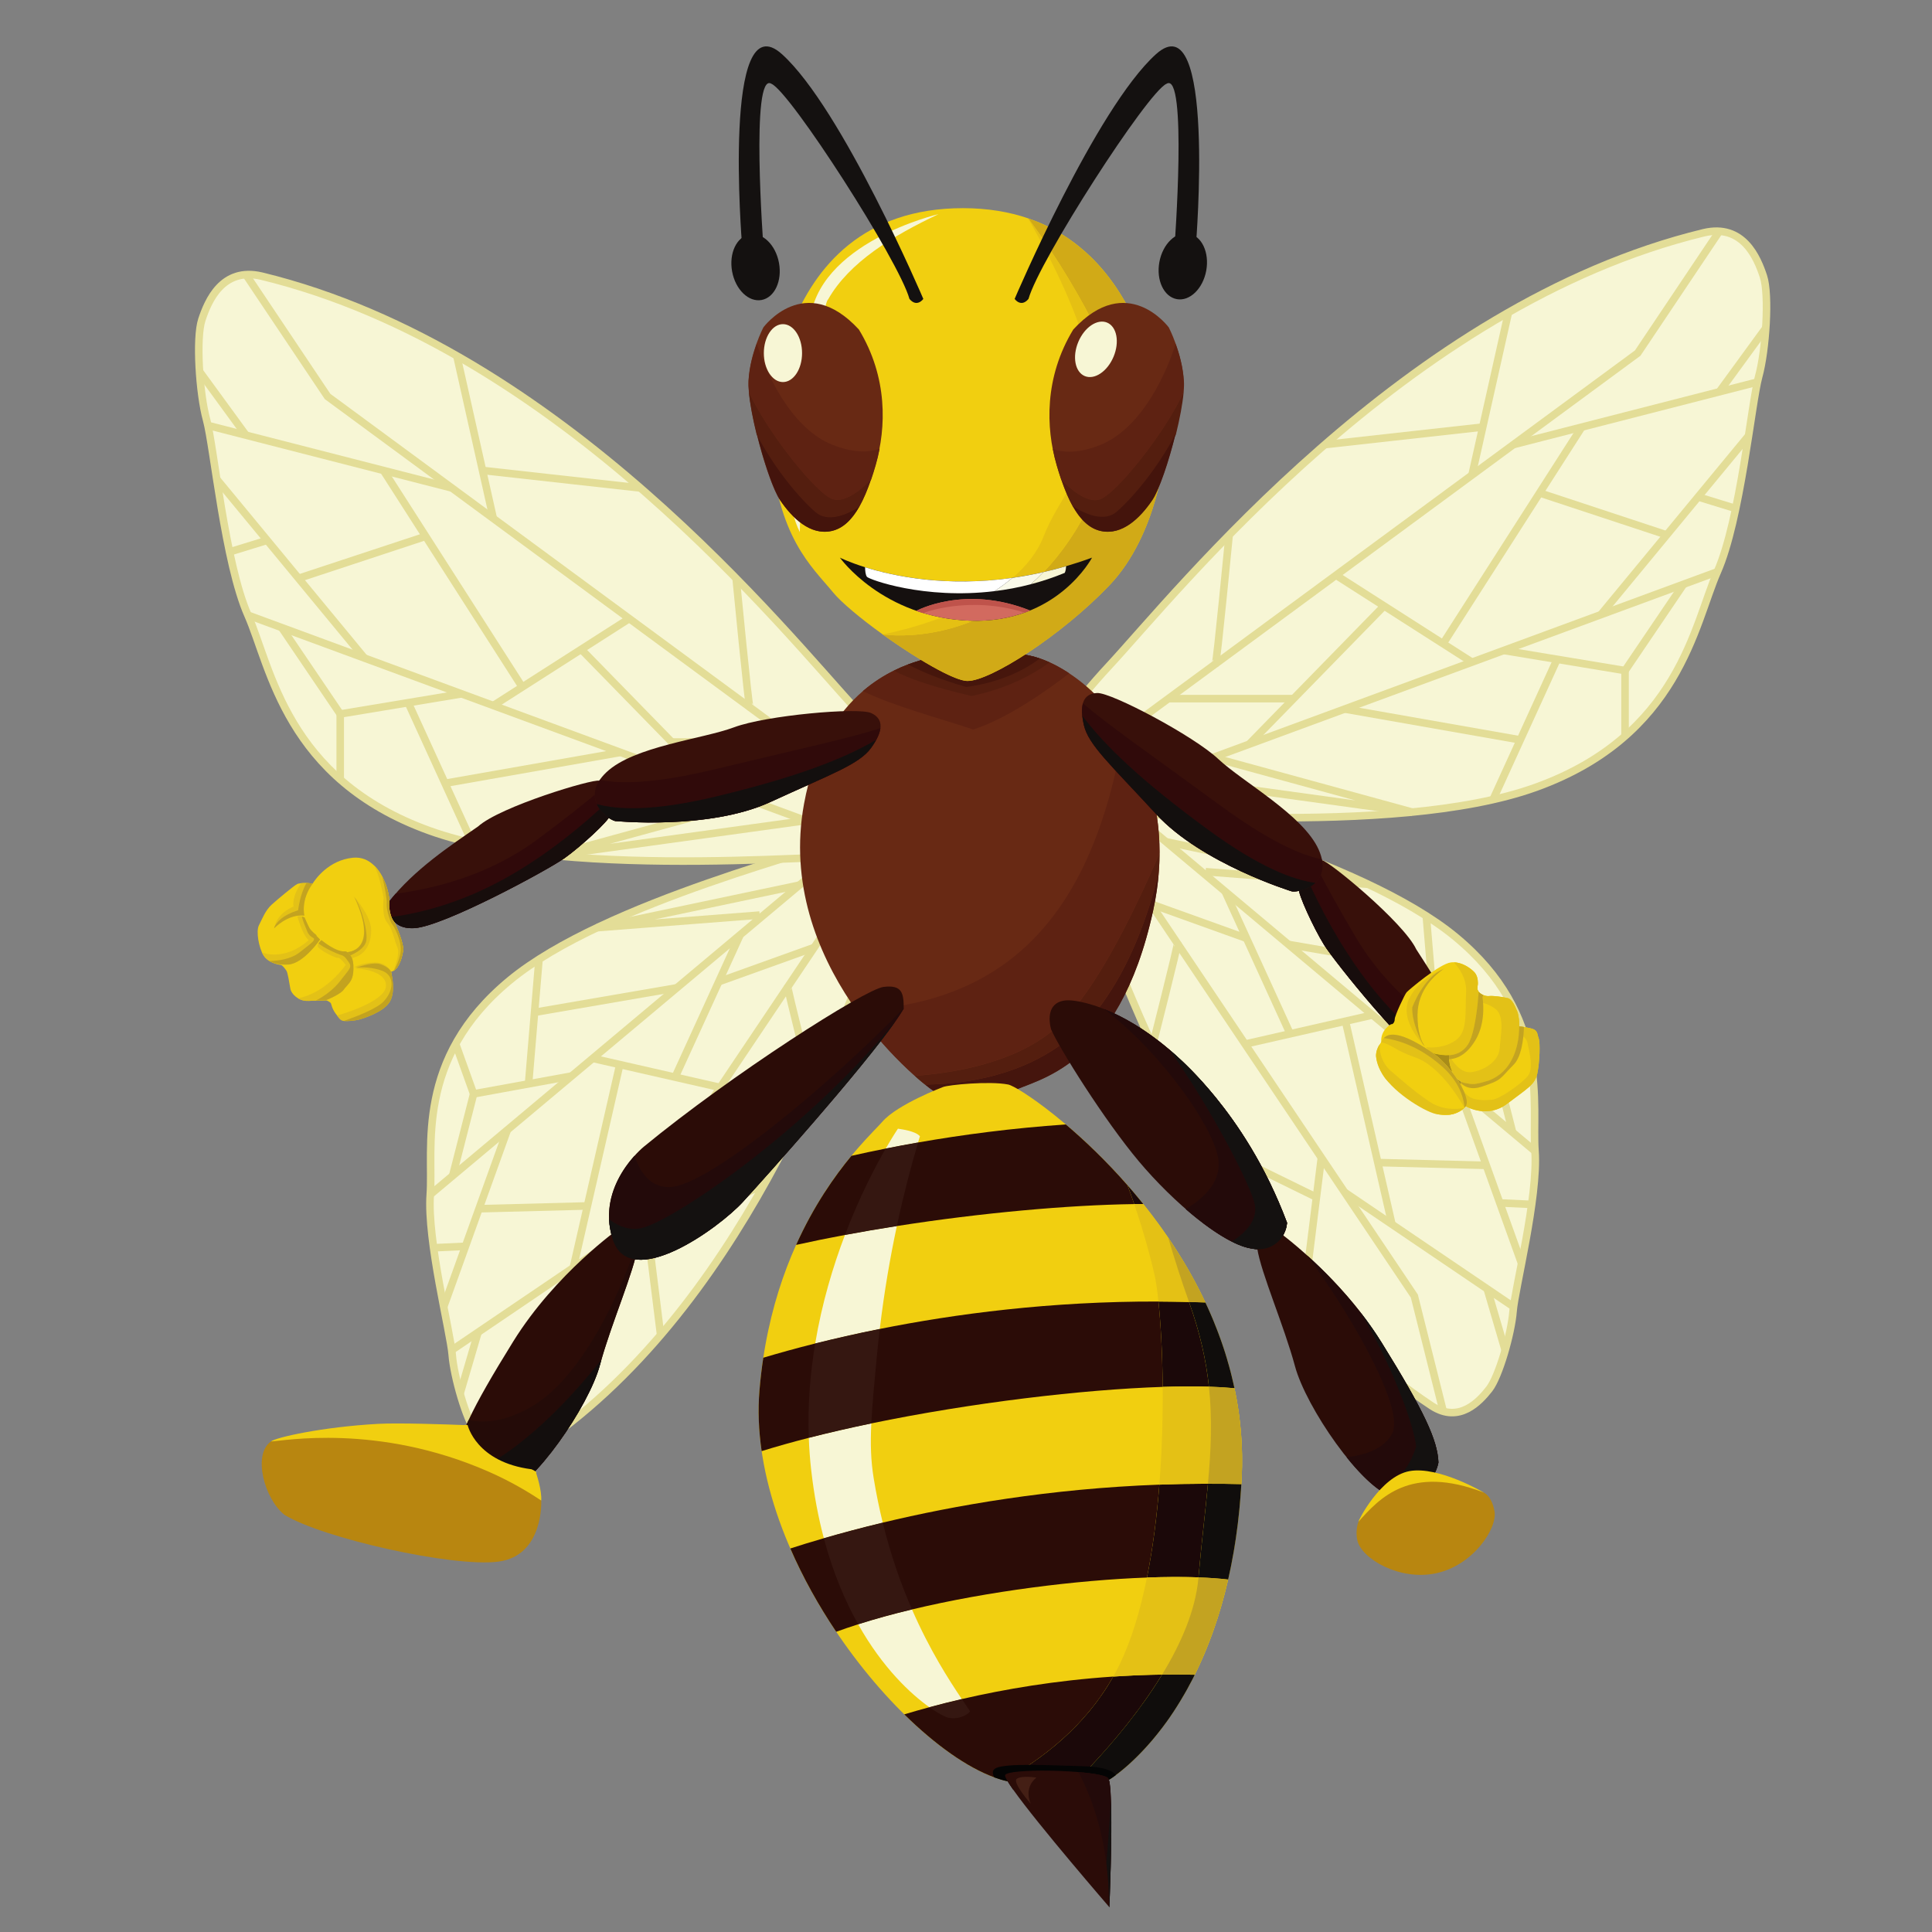 <?xml version="1.0" encoding="utf-8"?>
<!-- Generator: Adobe Illustrator 27.3.1, SVG Export Plug-In . SVG Version: 6.00 Build 0)  -->
<svg version="1.1" id="Camada_1" xmlns="http://www.w3.org/2000/svg" xmlns:xlink="http://www.w3.org/1999/xlink" x="0px" y="0px"
	 viewBox="0 0 1024 1024" style="enable-background:new 0 0 1024 1024;" xml:space="preserve">
<rect x="0" y="0" width="1024" height="1024" fill="#808080" stroke="none"/>
<style type="text/css">
	.st0{fill:#F7F6D5;stroke:#E3DD97;stroke-width:4;stroke-miterlimit:10;}
	.st1{fill:none;stroke:#E3DD97;stroke-width:4;stroke-miterlimit:10;}
	.st2{fill:#682914;}
	.st3{fill:#5E2212;}
	.st4{fill:#541E0F;}
	.st5{fill:#7F5C11;}
	.st6{fill:#45150D;}
	.st7{fill:#F1CF10;}
	.st8{fill:#2B0C07;}
	.st9{fill:#46160C;}
	.st10{fill:#D1AA17;}
	.st11{fill:#1B0809;}
	.st12{fill:#E4C115;}
	.st13{fill:#100D0C;}
	.st14{fill:#C3A321;}
	.st15{fill:#040404;}
	.st16{fill:#2B0C08;}
	.st17{fill:#230A0A;}
	.st18{fill:#141110;}
	.st19{fill:#F7F6D5;}
	.st20{fill:#351711;}
	.st21{fill:#E5C013;}
	.st22{fill:#15100F;}
	.st23{fill:#D26A5F;}
	.st24{fill:#BF534B;}
	.st25{fill:#F9F9E9;}
	.st26{fill:#FFFFFF;}
	.st27{fill:#44140C;}
	.st28{fill:#441F15;}
	.st29{fill:#B88610;}
	.st30{fill:none;stroke:#9A6D13;stroke-miterlimit:10;}
	.st31{fill:#240B08;}
	.st32{fill:#130E0D;}
	.st33{fill:#38100A;}
	.st34{fill:#30090A;}
	.st35{fill:#170D0C;}
	.st36{fill:#300A0A;}
	.st37{fill:#130F0E;}
	.st38{fill:#E3C117;}
	.st39{fill:#C3A320;}
	.st40{fill:#C3A31F;}
	.st41{fill:#A88C19;}
	.st42{fill:none;stroke:#C3A320;stroke-miterlimit:10;}
</style>
<g>
	<g>
		<path class="st0" d="M563.14,415.76c0,0,1.15,28.08,18.16,67.93c17.01,39.85,67.27,188.82,177.59,261.5
			c14.54,9.44,25.28-2.4,30.43-8.98c5.15-6.59,11.74-29.53,12.63-41.19c0.89-11.66,13.38-60.49,11.63-84.91s8.44-71.71-42.09-113.48
			c-50.53-41.76-168.57-69.98-182.16-76.88c-13.59-6.91-10.6-6.06-10.97-6.33c-0.37-0.27,3.11-7.37-3.69-10.83
			C567.87,399.15,562.45,408.73,563.14,415.76z"/>
		<polyline class="st1" points="563.72,410.16 703.97,618.96 749.63,686.94 764.94,748.04 		"/>
		<line class="st1" x1="712.66" y1="631.91" x2="802.21" y2="692.61"/>
		<line class="st1" x1="700.35" y1="613.58" x2="691.49" y2="684.63"/>
		<line class="st1" x1="636.45" y1="604.54" x2="697.74" y2="634.55"/>
		<path class="st1" d="M624.08,500.03c0.39,0.58-13.19,54.14-13.19,54.14"/>
		<polyline class="st1" points="583.49,417.26 772.72,575.88 813.57,610.12 		"/>
		<line class="st1" x1="806.45" y1="669.59" x2="772.72" y2="575.88"/>
		<polyline class="st1" points="727.5,537.97 704.58,543.2 659.92,553.38 		"/>
		<line class="st1" x1="649.33" y1="472.45" x2="683.81" y2="547.93"/>
		<line class="st1" x1="788.25" y1="683.14" x2="797.77" y2="715.62"/>
		<line class="st1" x1="794.92" y1="637.57" x2="811.82" y2="638.36"/>
		<line class="st1" x1="713.13" y1="541.25" x2="737.77" y2="648.93"/>
		<line class="st1" x1="787.76" y1="617.67" x2="730.28" y2="616.18"/>
		<line class="st1" x1="610.07" y1="479.16" x2="660.7" y2="497.35"/>
		<line class="st1" x1="603.51" y1="434.04" x2="596.67" y2="460.26"/>
		<polyline class="st1" points="638.99,462.02 725.12,468.7 617.93,446.13 		"/>
		<polyline class="st1" points="738.64,547.31 790.6,556.78 800.11,530.3 		"/>
		<line class="st1" x1="801.72" y1="600.18" x2="790.6" y2="556.78"/>
		<line class="st1" x1="755.9" y1="484.8" x2="761.49" y2="551.48"/>
		<line class="st1" x1="682.86" y1="500.56" x2="758.31" y2="513.56"/>
	</g>
	<g>
		<path class="st0" d="M538.29,424.36c0,0,13.04-32.14,49.43-71.33s156.89-191.27,315.34-229.68c20.82-4.9,28.36,13.33,31.59,23.12
			c3.23,9.8,1.32,39.19-2.51,53.11c-3.83,13.91-9.69,75.84-21.9,103.47s-20.11,86.82-96.22,114.25s-224.99,10.97-243.66,13.33
			c-18.67,2.35-14.84,2.62-15.38,2.78c-0.54,0.16,0.54,9.86-8.8,11.04S534.55,432.24,538.29,424.36z"/>
		<polyline class="st1" points="536.63,431.1 786.61,247.07 868.01,187.15 911.28,122.58 		"/>
		<line class="st1" x1="802.12" y1="235.66" x2="931.44" y2="202.5"/>
		<line class="st1" x1="780.17" y1="251.82" x2="799.51" y2="165.58"/>
		<line class="st1" x1="702.17" y1="235.66" x2="785.88" y2="226.36"/>
		<path class="st1" d="M644.22,351.9c0.7-0.51,7.26-68.38,7.26-68.38"/>
		<polyline class="st1" points="562.55,431.1 848.5,325.79 910.24,303.05 		"/>
		<line class="st1" x1="926.76" y1="231.01" x2="848.5" y2="325.79"/>
		<polyline class="st1" points="780.17,350.95 755.73,335.33 708.1,304.87 		"/>
		<line class="st1" x1="662.04" y1="394.46" x2="733.58" y2="321.17"/>
		<line class="st1" x1="911.28" y1="207.67" x2="935.89" y2="173.92"/>
		<line class="st1" x1="900.02" y1="263.39" x2="919.97" y2="269.52"/>
		<line class="st1" x1="764.85" y1="341.16" x2="838.38" y2="226.36"/>
		<line class="st1" x1="883.4" y1="283.52" x2="816.01" y2="261.27"/>
		<line class="st1" x1="619.24" y1="370.29" x2="685.64" y2="370.29"/>
		<line class="st1" x1="592.81" y1="419.96" x2="595.79" y2="386.65"/>
		<polyline class="st1" points="645.68,402.27 748.51,430.43 614.59,411.94 		"/>
		<polyline class="st1" points="797,344.76 861.31,355.42 861.31,390.15 		"/>
		<line class="st1" x1="892.32" y1="309.65" x2="861.31" y2="355.42"/>
		<line class="st1" x1="790.98" y1="424.56" x2="825.28" y2="349.45"/>
		<line class="st1" x1="712.72" y1="375.8" x2="805.77" y2="392.16"/>
	</g>
</g>
<g>
	<g>
		<path class="st0" d="M478.49,438.76c0,0-1.15,28.08-18.16,67.93c-17.01,39.85-67.27,188.82-177.59,261.5
			c-14.54,9.44-25.28-2.4-30.43-8.98s-11.74-29.53-12.63-41.19s-13.38-60.49-11.63-84.91c1.74-24.41-8.44-71.71,42.09-113.48
			s168.57-69.98,182.16-76.88c13.59-6.91,10.6-6.06,10.97-6.33c0.37-0.27-3.11-7.37,3.69-10.83
			C473.76,422.15,479.19,431.72,478.49,438.76z"/>
		<polyline class="st1" points="477.91,433.15 337.67,641.95 292,709.94 276.69,771.03 		"/>
		<line class="st1" x1="328.97" y1="654.9" x2="239.42" y2="715.6"/>
		<line class="st1" x1="341.28" y1="636.57" x2="350.14" y2="707.63"/>
		<line class="st1" x1="405.18" y1="627.53" x2="343.9" y2="657.54"/>
		<path class="st1" d="M417.55,523.02c-0.39,0.58,13.19,54.14,13.19,54.14"/>
		<polyline class="st1" points="458.14,440.25 268.92,598.87 228.06,633.12 		"/>
		<line class="st1" x1="235.18" y1="692.58" x2="268.92" y2="598.87"/>
		<polyline class="st1" points="314.13,560.97 337.05,566.19 381.71,576.37 		"/>
		<line class="st1" x1="392.31" y1="495.44" x2="357.82" y2="570.93"/>
		<line class="st1" x1="253.39" y1="706.14" x2="243.86" y2="738.61"/>
		<line class="st1" x1="246.71" y1="660.56" x2="229.82" y2="661.35"/>
		<line class="st1" x1="328.5" y1="564.24" x2="303.86" y2="671.92"/>
		<line class="st1" x1="253.87" y1="640.66" x2="311.35" y2="639.17"/>
		<line class="st1" x1="431.56" y1="502.16" x2="380.93" y2="520.34"/>
		<line class="st1" x1="438.12" y1="457.04" x2="444.97" y2="483.25"/>
		<polyline class="st1" points="402.64,485.01 316.51,491.69 423.7,469.12 		"/>
		<polyline class="st1" points="303,570.3 251.03,579.78 241.52,553.29 		"/>
		<line class="st1" x1="239.92" y1="623.18" x2="251.03" y2="579.78"/>
		<line class="st1" x1="285.74" y1="507.79" x2="280.14" y2="574.47"/>
		<line class="st1" x1="358.77" y1="523.55" x2="283.32" y2="536.55"/>
	</g>
	<g>
		<path class="st0" d="M503.34,447.35c0,0-13.04-32.14-49.43-71.33S297.02,184.75,138.58,146.34c-20.82-4.9-28.36,13.33-31.59,23.12
			s-1.32,39.19,2.51,53.11c3.83,13.91,9.69,75.84,21.9,103.47c12.21,27.63,20.11,86.82,96.22,114.25
			c76.11,27.44,224.99,10.97,243.66,13.33c18.67,2.35,14.84,2.62,15.38,2.78s-0.54,9.86,8.8,11.04
			C504.78,468.61,507.08,455.23,503.34,447.35z"/>
		<polyline class="st1" points="505,454.1 255.02,270.06 173.62,210.14 130.36,145.57 		"/>
		<line class="st1" x1="239.52" y1="258.65" x2="110.19" y2="225.49"/>
		<line class="st1" x1="261.46" y1="274.81" x2="242.12" y2="188.58"/>
		<line class="st1" x1="339.46" y1="258.65" x2="255.75" y2="249.35"/>
		<path class="st1" d="M397.41,374.89c-0.7-0.51-7.26-68.38-7.26-68.38"/>
		<polyline class="st1" points="479.08,454.1 193.13,348.78 131.4,326.04 		"/>
		<line class="st1" x1="114.87" y1="254" x2="193.13" y2="348.78"/>
		<polyline class="st1" points="261.46,373.95 285.91,358.32 333.53,327.86 		"/>
		<line class="st1" x1="379.59" y1="417.45" x2="308.05" y2="344.16"/>
		<line class="st1" x1="130.36" y1="230.66" x2="105.74" y2="196.91"/>
		<line class="st1" x1="141.61" y1="286.39" x2="121.66" y2="292.52"/>
		<line class="st1" x1="276.78" y1="364.15" x2="203.26" y2="249.35"/>
		<line class="st1" x1="158.23" y1="306.51" x2="225.62" y2="284.27"/>
		<line class="st1" x1="422.39" y1="393.28" x2="356" y2="393.28"/>
		<line class="st1" x1="448.83" y1="442.95" x2="445.84" y2="409.65"/>
		<polyline class="st1" points="395.95,425.26 293.12,453.42 427.04,434.93 		"/>
		<polyline class="st1" points="244.63,367.75 180.32,378.42 180.32,413.14 		"/>
		<line class="st1" x1="149.31" y1="332.64" x2="180.32" y2="378.42"/>
		<line class="st1" x1="250.66" y1="447.55" x2="216.35" y2="372.44"/>
		<line class="st1" x1="328.91" y1="398.79" x2="235.86" y2="415.16"/>
	</g>
</g>
<path class="st2" d="M611.19,482.55c-18.41,84.77-63.03,89.47-74.37,95.84c-11.33,6.37-31.87,6.37-41.78,0
	c-9.92-6.37-84.29-68-68.9-152.28c5.4-29.57,17.62-48.15,31.21-59.81c0.2-0.17,0.39-0.34,0.59-0.51c2.6-2.19,5.25-4.13,7.91-5.85
	c2.64-1.71,5.3-3.2,7.93-4.49c2.53-1.26,5.03-2.33,7.48-3.26c16.66-6.28,30.56-5.46,31.12-5.42h0.02c0.61-0.02,4.68-0.04,26.56-0.06
	c3.66,0,7.8,0.78,12.2,2.29c1.69,0.58,3.42,1.28,5.18,2.07c2.92,1.33,5.92,2.96,8.94,4.87c0.48,0.31,0.97,0.62,1.46,0.95
	c1.51,1.01,3.03,2.08,4.55,3.22C598.18,380.51,624.06,423.3,611.19,482.55z"/>
<path class="st3" d="M566.72,356.9c-12.38,9.52-33.24,24.15-50.9,29.75c-17.73-5.92-42.12-12.37-58.48-20.35
	c0.2-0.17,0.39-0.34,0.59-0.51c2.6-2.19,5.25-4.13,7.91-5.85c2.64-1.71,5.3-3.2,7.93-4.49c2.53-1.26,5.03-2.33,7.48-3.26
	c16.66-6.28,30.56-5.46,31.12-5.42h0.02c0.61-0.02,4.68-0.04,26.56-0.06c3.66,0,7.8,0.78,12.2,2.29c1.69,0.58,3.42,1.28,5.18,2.07
	c2.92,1.33,5.92,2.96,8.94,4.87C565.75,356.27,566.24,356.58,566.72,356.9z"/>
<path class="st4" d="M556.33,351.08c-9.01,6.53-22.68,13.96-41.44,17.81c-21.51-5.13-32.93-9.09-41.11-13.44
	c2.53-1.26,5.03-2.33,7.48-3.26c16.66-6.28,30.56-5.46,31.12-5.42h0.02c0.61-0.02,4.68-0.04,26.56-0.06c3.66,0,7.8,0.78,12.2,2.29
	C552.84,349.59,554.57,350.29,556.33,351.08z"/>
<path class="st5" d="M720.51,801.52"/>
<path class="st6" d="M614.19,462.48c-0.5,6.46-1.47,13.16-2.98,20.09c-18.41,84.77-63.03,89.47-74.37,95.84
	c-11.33,6.38-31.87,6.38-41.78,0c-1-0.64-2.64-1.84-4.78-3.56c28-0.34,68.29-7.71,93.72-42.7
	C598.73,511.87,608.15,486.68,614.19,462.48z"/>
<path class="st4" d="M614.59,452.4c-0.01,3.29-0.14,6.65-0.41,10.07c-6.04,24.2-15.46,49.39-30.2,69.67
	c-25.43,34.99-65.72,42.37-93.72,42.7c-1.56-1.25-3.39-2.79-5.41-4.59c22.34-1.67,52.82-7.23,73.23-24.12
	C578.82,529,599.12,487.64,614.59,452.4z"/>
<path class="st3" d="M614.59,452.32c-15.47,35.24-35.77,76.59-56.5,93.73c-20.41,16.89-50.9,22.45-73.23,24.12
	c-8.31-7.39-20.01-19.24-30.93-34.69c27.33-1.12,56.08-7.78,80.36-25.98c37.57-28.17,53.51-75.79,61.49-122.85
	C606.89,403.71,614.71,425.84,614.59,452.32z"/>
<path class="st7" d="M499.85,576.13c0,0-24.22,9.19-32.16,18.38c-7.93,9.19-57.63,52.2-65.15,142.41
	c-7.52,90.21,82.53,197.29,132.2,207.34s52.93-0.87,52.93-0.87s64.62-37.74,70.46-160.52c5.85-122.78-113.8-206.1-123.76-208.05
	C524.42,572.86,502.65,575.01,499.85,576.13z"/>
<path class="st8" d="M584.96,945.86c-4.66,2.5-17.17,5.1-50.21-1.59c-0.22-0.04-0.44-0.09-0.67-0.15c-2.27-0.49-4.63-1.19-7.05-2.07
	c-14.39-5.23-31.2-17.12-47.75-33.4c4.14-1.25,8.58-2.53,13.31-3.79c5.37-1.46,11.11-2.9,17.19-4.32
	c22.52-5.22,49.74-9.88,80.26-11.92c-11.67,20.72-28.31,35.9-44.51,46.79c-1.84,1.23-3.68,2.42-5.5,3.55h-0.01
	c-2.23,1.39-4.45,2.69-6.63,3.91v0.01c-0.45,0.25-0.9,0.5-1.34,0.74c0.68,0.18,1.36,0.34,2.02,0.47v0.01
	c0.23,0.05,0.46,0.1,0.69,0.15C567.78,950.93,580.28,948.33,584.96,945.86z"/>
<path class="st8" d="M587.31,944.01c0.18-0.25,0.28-0.43,0.33-0.54C587.61,943.57,587.51,943.75,587.31,944.01z"/>
<path class="st8" d="M629.4,894.99c-19.54,35.45-41.73,48.4-41.73,48.4s0,0.01-0.02,0.03c0.01-0.03,0.02-0.05,0.02-0.05
	S609.85,930.42,629.4,894.99z"/>
<path class="st8" d="M629.4,894.99c0.79-1.42,1.56-2.87,2.33-4.36C630.97,892.12,630.19,893.58,629.4,894.99z"/>
<path class="st8" d="M633.25,887.65c-0.5,1.01-1.01,2.01-1.52,2.99C632.24,889.65,632.75,888.66,633.25,887.65L633.25,887.65z"/>
<path class="st8" d="M601.16,638.19c-34.78,0.49-80.93,4.6-125.81,11.64c-9.26,1.45-18.46,3.03-27.5,4.72
	c-8.82,1.64-17.49,3.41-25.9,5.28c9.36-20.8,20.34-36.35,29.32-47.22c5.81-1.31,11.88-2.6,18.18-3.86
	c5.53-1.1,11.25-2.18,17.13-3.21c23.54-4.13,49.87-7.61,78.33-9.56c9.97,8.45,21.36,19.28,32.68,32.21
	C598.87,631.6,600.06,634.94,601.16,638.19z"/>
<path class="st8" d="M616.24,735.08c-42.51,1.39-101.52,8.39-154.43,19.36c-11.4,2.37-22.52,4.92-33.13,7.64
	c-8.72,2.24-17.09,4.59-24.99,7.04c-1.58-10.84-2.04-21.63-1.15-32.19c0.5-5.98,1.18-11.74,2.03-17.31
	c7.73-2.31,16.95-4.9,27.5-7.55c10.21-2.56,21.67-5.19,34.23-7.7c39.73-7.95,90.5-14.71,147.7-14.53
	C615.2,701.31,616.1,717.12,616.24,735.08z"/>
<path class="st8" d="M614.49,786.89c-1.31,16.68-3.41,33.5-6.58,49.24c-37.08,1.35-84.09,7.22-124.53,16.91
	c-9.99,2.39-19.59,5.02-28.53,7.87c-4.02,1.28-7.91,2.61-11.64,3.97c-9.28-13.81-17.62-28.72-24.32-44.15
	c5.18-1.68,11.11-3.52,17.76-5.44c9.12-2.65,19.58-5.47,31.22-8.27C505.82,797.91,556.37,789.01,614.49,786.89z"/>
<path class="st8" d="M557.11,545.59c0,0-2.64-8.45,1.73-12.84c2.38-2.39,5.78-2.53,7.05-2.57c6.29-0.24,40.87,5.28,78.47,51.53
	c11.13,13.69,26.22,35.5,37.8,66.4c-0.07,0.94-0.59,6.82-5.77,10.87c-5.53,4.32-11.84,3-12.68,2.81
	c-15.23-1.99-41.78-24.44-60.13-46.3C585.22,593.62,561.41,555.55,557.11,545.59z"/>
<path class="st9" d="M551.15,349.01c-8.22,6.2-20.79,12.61-38.98,15.11c-13.42-3.8-23.53-8.06-30.92-11.92
	c16.66-6.28,30.56-5.46,31.12-5.42h0.02c0.61-0.02,4.68-0.04,26.56-0.06C542.61,346.72,546.75,347.5,551.15,349.01z"/>
<polygon class="st10" points="544.9,115.73 544.91,115.73 544.9,115.73 "/>
<path class="st11" d="M566.13,948.44C566.13,948.44,566.13,948.44,566.13,948.44c0.17,0,0.34,0.01,0.5,0.02
	C566.47,948.45,566.3,948.45,566.13,948.44z"/>
<path class="st11" d="M566.13,948.44c-7.54-0.25-17.7-1.42-31.38-4.19c-0.89-0.18-1.79-0.39-2.71-0.63
	c19.91-10.97,43.04-28.44,57.99-55c8.39-0.56,17.03-0.93,25.89-1.05C600.42,913.01,579.23,935.6,566.13,948.44z"/>
<path class="st11" d="M640.23,786.41c-1.38,15.13-3.41,31.23-5.02,49.62c-8.18-0.3-17.39-0.27-27.3,0.1
	c3.17-15.74,5.28-32.57,6.58-49.24C622.92,786.58,631.5,786.41,640.23,786.41z"/>
<path class="st12" d="M650.93,837.18c-4.6,20.06-10.87,36.74-17.68,50.47c-14.99-0.34-29.43,0.04-43.21,0.97
	c1.19-2.09,2.31-4.23,3.38-6.43c6.32-13,11.04-28.89,14.49-46.06C624.84,835.51,639.71,835.84,650.93,837.18z"/>
<path class="st11" d="M640.75,734.98c-7.3-0.23-15.53-0.19-24.51,0.11c-0.14-17.97-1.04-33.78-2.24-45.25
	c5.34,0.02,10.74,0.1,16.19,0.25C636.04,706.36,639.26,720.94,640.75,734.98z"/>
<path class="st11" d="M605.95,638.15c-1.57,0.01-3.16,0.02-4.79,0.04c-1.1-3.25-2.29-6.59-3.56-10c0.59,0.67,1.19,1.35,1.77,2.04
	c0.12,0.15,0.25,0.29,0.38,0.44c0.31,0.37,0.63,0.74,0.94,1.1c0.88,1.04,1.76,2.09,2.63,3.16c0.87,1.05,1.73,2.1,2.59,3.17
	C605.93,638.12,605.94,638.13,605.95,638.15z"/>
<path class="st12" d="M638.88,690.35c-8.42-0.32-16.72-0.49-24.88-0.52c-0.66-6.4-1.43-11.45-2.21-14.79
	c-1.83-7.88-5.33-21.29-10.63-36.85c1.63-0.02,3.22-0.03,4.79-0.04C618.09,653.27,629.7,670.78,638.88,690.35z"/>
<path class="st12" d="M658.13,782.86c-0.06,1.27-0.13,2.53-0.2,3.77c-14.88-0.37-29.38-0.25-43.44,0.26
	c1.41-17.96,1.89-35.75,1.75-51.8c15.11-0.49,28.13-0.28,38.06,0.72C657.45,750.71,658.92,766.43,658.13,782.86z"/>
<path class="st13" d="M654.3,735.8c-4.03-0.4-8.56-0.68-13.54-0.83c-1.5-14.03-4.71-28.62-10.57-44.9c2.89,0.07,5.78,0.16,8.69,0.27
	c0.42,0.88,0.83,1.77,1.23,2.66c0.35,0.76,0.69,1.52,1.02,2.28c0.1,0.21,0.19,0.43,0.28,0.64c0.36,0.81,0.71,1.63,1.06,2.45
	c0.03,0.07,0.06,0.12,0.08,0.19c0.36,0.85,0.72,1.71,1.06,2.58c0.29,0.7,0.56,1.39,0.83,2.09c0.03,0.07,0.06,0.16,0.09,0.23
	c0.11,0.28,0.22,0.56,0.33,0.83c0.03,0.09,0.07,0.18,0.11,0.27c0.28,0.7,0.55,1.41,0.81,2.13c0.35,0.93,0.7,1.86,1.03,2.81
	c0.34,0.92,0.65,1.84,0.97,2.76c0.02,0.03,0.03,0.07,0.04,0.11c0.26,0.77,0.52,1.54,0.78,2.31c0.14,0.42,0.28,0.84,0.41,1.27
	c0.19,0.56,0.37,1.13,0.54,1.7c0.25,0.81,0.51,1.62,0.74,2.43c0.41,1.35,0.79,2.71,1.17,4.08c0.25,0.88,0.48,1.77,0.72,2.67
	c0.23,0.88,0.45,1.75,0.66,2.63c0.07,0.22,0.12,0.44,0.16,0.67c0.22,0.88,0.43,1.77,0.63,2.67
	C653.86,733.79,654.08,734.8,654.3,735.8z"/>
<path class="st13" d="M657.93,786.63c-0.07,1.15-0.14,2.29-0.21,3.42c0,0.05-0.01,0.11-0.02,0.16c-0.07,1.06-0.15,2.13-0.23,3.17
	c-0.01,0.1-0.02,0.19-0.02,0.29c-0.08,1.13-0.18,2.24-0.28,3.35c-0.1,1.13-0.2,2.25-0.31,3.36c-0.09,0.87-0.17,1.73-0.27,2.58
	c-0.07,0.65-0.14,1.3-0.21,1.94c-0.1,0.89-0.2,1.78-0.31,2.67c-0.02,0.12-0.02,0.24-0.04,0.35c-0.1,0.82-0.2,1.63-0.31,2.44
	c-0.23,1.79-0.48,3.57-0.74,5.32c-0.1,0.68-0.2,1.35-0.31,2.02c-0.07,0.47-0.14,0.93-0.21,1.4c-0.06,0.36-0.12,0.71-0.18,1.07
	c-0.11,0.65-0.21,1.29-0.33,1.93c-0.06,0.38-0.12,0.75-0.2,1.13c-0.26,1.52-0.53,3.02-0.83,4.5c0,0.02-0.01,0.04-0.01,0.06
	c-0.1,0.51-0.19,1.01-0.29,1.5c0,0.02-0.01,0.03-0.01,0.05c-0.14,0.73-0.29,1.46-0.44,2.18c-0.2,0.97-0.4,1.92-0.61,2.86
	c-0.2,0.95-0.42,1.89-0.63,2.82c-4.65-0.56-9.93-0.94-15.72-1.14c1.61-18.39,3.64-34.49,5.02-49.62
	C646.06,786.4,651.97,786.48,657.93,786.63z"/>
<path class="st13" d="M633.25,887.65c-0.25,0.51-0.5,1.01-0.75,1.5c-0.25,0.5-0.5,0.99-0.76,1.48c-0.77,1.49-1.55,2.94-2.33,4.36
	c-0.26,0.47-0.52,0.93-0.77,1.39c-0.05,0.09-0.09,0.17-0.15,0.25c-0.31,0.54-0.61,1.08-0.92,1.61c-0.61,1.06-1.23,2.1-1.85,3.12
	c-0.31,0.52-0.62,1.01-0.93,1.52c-0.3,0.5-0.61,1-0.92,1.48c-0.31,0.49-0.62,0.97-0.93,1.45c-0.3,0.48-0.61,0.96-0.92,1.42
	c-0.31,0.47-0.62,0.93-0.93,1.39c-0.3,0.46-0.61,0.91-0.92,1.36c-0.07,0.11-0.14,0.2-0.21,0.31c-0.56,0.79-1.1,1.55-1.64,2.31
	c-0.62,0.85-1.23,1.68-1.84,2.5c-0.3,0.4-0.61,0.8-0.92,1.2c-0.64,0.84-1.28,1.65-1.91,2.45c-0.25,0.31-0.5,0.62-0.74,0.92
	c-0.61,0.76-1.23,1.5-1.83,2.22c-0.29,0.35-0.58,0.7-0.88,1.03c-0.58,0.68-1.15,1.33-1.73,1.98c0,0.01-0.01,0.02-0.02,0.02
	c-0.49,0.54-0.97,1.08-1.44,1.59c-0.07,0.08-0.15,0.16-0.23,0.25c-0.28,0.3-0.56,0.6-0.83,0.89c-0.27,0.29-0.55,0.58-0.82,0.87
	c-0.27,0.29-0.54,0.56-0.81,0.83c-0.26,0.28-0.53,0.55-0.79,0.81c-0.22,0.23-0.44,0.45-0.66,0.67c-0.56,0.55-1.1,1.09-1.64,1.6
	c-0.25,0.25-0.5,0.48-0.74,0.7c-0.25,0.24-0.48,0.46-0.73,0.69c-0.23,0.22-0.46,0.43-0.69,0.64c-0.01,0.01-0.02,0.02-0.02,0.02
	c-0.39,0.36-0.77,0.7-1.15,1.04c-0.07,0.07-0.15,0.14-0.22,0.2c-0.44,0.39-0.88,0.77-1.3,1.13c-0.05,0.05-0.1,0.09-0.15,0.13
	c-0.16,0.14-0.33,0.28-0.48,0.4c-0.2,0.17-0.41,0.34-0.61,0.51c-0.16,0.14-0.31,0.26-0.47,0.38c-0.04,0.03-0.08,0.07-0.12,0.1
	c-0.19,0.16-0.38,0.31-0.56,0.46c-0.37,0.3-0.73,0.58-1.07,0.85c-0.17,0.13-0.34,0.26-0.51,0.38c-0.34,0.26-0.66,0.51-0.97,0.74
	c-0.33,0.25-0.64,0.47-0.93,0.68c-0.34,0.25-0.64,0.46-0.92,0.65c-0.28,0.2-0.53,0.36-0.75,0.51c-0.13,0.08-0.25,0.16-0.35,0.23
	c-0.08,0.06-0.16,0.1-0.22,0.14c-0.12,0.08-0.23,0.15-0.31,0.2c-0.06,0.04-0.1,0.07-0.13,0.08c-0.02,0.02-0.05,0.02-0.07,0.04
	c-0.01,0-0.02,0.01-0.02,0.02c-0.01,0.01-0.02,0.01-0.02,0.01c-0.01,0.01-0.02,0.01-0.02,0.01s-0.01,0.02-0.02,0.05
	c-0.01,0.01-0.01,0.02-0.01,0.02c-0.01,0-0.01,0.01-0.01,0.02c-0.04,0.08-0.1,0.2-0.2,0.37v0.01c-0.04,0.05-0.07,0.1-0.11,0.16
	c-0.05,0.07-0.11,0.15-0.19,0.23c-0.07,0.08-0.15,0.16-0.24,0.25l-0.16,0.16c-0.06,0.05-0.11,0.11-0.18,0.16
	c-0.09,0.08-0.2,0.16-0.31,0.25l-0.01,0.01c-0.02,0.02-0.06,0.03-0.08,0.05l-0.02,0.02c-0.06,0.04-0.11,0.08-0.18,0.12
	c-0.02,0.02-0.04,0.03-0.07,0.05c-0.08,0.06-0.17,0.11-0.27,0.17c-0.09,0.06-0.19,0.11-0.28,0.17c-0.25,0.15-0.53,0.29-0.85,0.45
	c-0.15,0.07-0.3,0.14-0.47,0.2c-0.19,0.08-0.38,0.16-0.59,0.25h-0.01c-0.15,0.06-0.3,0.11-0.46,0.17c-0.16,0.06-0.33,0.11-0.5,0.17
	c-0.17,0.06-0.35,0.11-0.53,0.16c-0.17,0.06-0.35,0.11-0.53,0.16c-0.65,0.17-1.37,0.34-2.15,0.49c-0.32,0.06-0.65,0.11-0.99,0.17
	h-0.01c-0.34,0.05-0.68,0.11-1.05,0.16c-0.11,0.02-0.21,0.03-0.32,0.04c-0.32,0.04-0.65,0.08-1.01,0.11
	c-0.28,0.03-0.56,0.06-0.85,0.08c-0.21,0.02-0.43,0.03-0.65,0.05c-0.44,0.03-0.9,0.07-1.37,0.09c-1.38,0.07-2.89,0.11-4.53,0.09
	c-0.25,0-0.51,0-0.76-0.01c-0.27,0-0.55-0.01-0.83-0.02h-0.09c-0.06,0-0.11-0.01-0.18-0.01c-0.16-0.01-0.33-0.01-0.5-0.02
	c2.64-2.58,5.61-5.57,8.78-8.89c1.01-1.05,2.03-2.13,3.07-3.24c12.07-12.88,26.55-30.04,37.95-48.74
	C621.62,887.49,627.39,887.52,633.25,887.65z"/>
<path class="st14" d="M587.67,943.38c0,0,0.01,0,0.02-0.01c0,0-0.05,0.18-0.25,0.47c0.11-0.16,0.16-0.29,0.2-0.37
	c0-0.01,0-0.02,0.01-0.02c0-0.01,0-0.02,0.01-0.02C587.67,943.39,587.67,943.38,587.67,943.38z"/>
<path class="st14" d="M601.21,932.47c0.54-0.52,1.09-1.05,1.64-1.6C602.3,931.43,601.75,931.96,601.21,932.47z"/>
<path class="st14" d="M658.15,782.85c-2.2,46.08-12.67,80.18-24.9,104.8c-5.86-0.13-11.63-0.16-17.31-0.07
	c10.09-16.55,17.78-34.28,19.26-51.33c0.01-0.07,0.02-0.14,0.02-0.21c5.79,0.2,11.07,0.59,15.72,1.14c0.21-0.93,0.43-1.87,0.63-2.82
	c0.2-0.94,0.41-1.9,0.61-2.86c0.16-0.72,0.3-1.45,0.44-2.18c0-0.02,0.01-0.03,0.01-0.05c0.11-0.5,0.2-1,0.29-1.5
	c0-0.02,0.01-0.04,0.01-0.06c0.29-1.48,0.56-2.98,0.83-4.5c0.07-0.38,0.14-0.75,0.2-1.13c0.11-0.64,0.22-1.28,0.33-1.93
	c0.06-0.36,0.12-0.71,0.18-1.07c0.07-0.47,0.15-0.93,0.21-1.4c0.11-0.67,0.21-1.34,0.31-2.02c0.26-1.75,0.52-3.53,0.74-5.32
	c0.11-0.81,0.21-1.62,0.31-2.44c0.02-0.11,0.02-0.23,0.04-0.35c0.11-0.88,0.21-1.77,0.31-2.67c0.07-0.64,0.15-1.28,0.21-1.94
	c0.1-0.85,0.18-1.71,0.27-2.58c0.11-1.11,0.21-2.23,0.31-3.36c0.1-1.11,0.2-2.22,0.28-3.35c0.01-0.1,0.02-0.19,0.02-0.29
	c0.08-1.05,0.16-2.11,0.23-3.17c0.01-0.05,0.02-0.11,0.02-0.16c0.07-1.13,0.15-2.27,0.21-3.42c-5.96-0.15-11.87-0.22-17.7-0.21
	c1.63-17.76,2.37-34.18,0.52-51.44c4.98,0.15,9.51,0.43,13.54,0.83c-0.21-1.01-0.43-2.01-0.66-3.02c-0.2-0.89-0.41-1.78-0.63-2.67
	c-0.04-0.23-0.1-0.45-0.16-0.67c-0.21-0.88-0.43-1.75-0.66-2.63c-0.24-0.89-0.47-1.78-0.72-2.67c-0.38-1.37-0.76-2.73-1.17-4.08
	c-0.24-0.81-0.49-1.62-0.74-2.43c-0.17-0.57-0.35-1.14-0.54-1.7c-0.13-0.43-0.27-0.85-0.41-1.27c-0.25-0.78-0.52-1.55-0.78-2.31
	c-0.01-0.04-0.02-0.08-0.04-0.11c-0.32-0.92-0.64-1.85-0.97-2.76c-0.34-0.94-0.68-1.87-1.03-2.81c-0.26-0.71-0.53-1.42-0.81-2.13
	c-0.03-0.09-0.07-0.18-0.11-0.27c-0.11-0.28-0.21-0.56-0.33-0.83c-0.03-0.07-0.06-0.16-0.09-0.23c-0.27-0.7-0.55-1.39-0.83-2.09
	c-0.34-0.87-0.7-1.73-1.06-2.58c-0.02-0.07-0.05-0.12-0.08-0.19c-0.34-0.82-0.7-1.64-1.06-2.45c-0.09-0.21-0.18-0.43-0.28-0.64
	c-0.34-0.76-0.67-1.52-1.02-2.28c-0.4-0.89-0.81-1.77-1.23-2.66c-2.91-0.11-5.81-0.2-8.69-0.27c-3.97-11.07-7.68-22.7-11.07-34.19
	C642.31,689.88,660.51,733.13,658.15,782.85z"/>
<path class="st15" d="M591.41,940.83c-0.33,0.25-0.64,0.47-0.93,0.68c-0.34,0.25-0.64,0.46-0.92,0.65c-0.28,0.2-0.53,0.36-0.75,0.51
	c-0.13,0.08-0.25,0.16-0.35,0.23c-0.08,0.06-0.16,0.1-0.22,0.14c-0.12,0.08-0.23,0.15-0.31,0.2c-0.06,0.04-0.1,0.07-0.13,0.08
	c-0.02,0.02-0.05,0.02-0.07,0.04c0.35,1.1,0.62,3.03,0.82,5.56l-51.54-0.36c-1.21-1.72-2.21-3.21-2.93-4.42
	c-2.27-0.49-4.63-1.19-7.05-2.07c-1.1-2.01-1.32-3.97,0.96-5.01c2.77-1.25,9.43-1.64,17.54-1.64c9.01,0,19.82,0.47,29.09,0.73
	c1.2,0.03,2.32,0.09,3.36,0.17C587.09,937,590.29,939.28,591.41,940.83z"/>
<g>
	<path class="st16" d="M587.98,1010.83c0,0-37.99-43.9-50.98-62.28c-1.21-1.72-2.21-3.21-2.93-4.42c-0.01-0.01-0.02-0.02-0.02-0.02
		v-0.01c-0.26-0.45-0.49-0.85-0.68-1.22v-0.01c-0.55-1.06-0.77-1.77-0.61-2.09c0.46-0.85,3.21-1.46,7.24-1.82h0.01
		c8.9-0.83,24.09-0.56,34.89,0.59c6.53,0.69,11.47,1.7,12.45,2.99c0.13,0.17,0.25,0.44,0.37,0.8c0.35,1.1,0.62,3.03,0.82,5.56
		C589.89,966.07,587.98,1010.83,587.98,1010.83z"/>
	<g>
		<path class="st17" d="M587.98,1010.84c0,0-0.06-0.07-0.17-0.2c0.02-8.25-0.5-15.91-1.41-22.97c-2.82-22.03-9.39-38.22-14.8-48.42
			c1.14,0.09,2.26,0.2,3.32,0.31c6.53,0.69,11.47,1.7,12.45,2.99c0.13,0.17,0.25,0.44,0.37,0.8c0.35,1.1,0.62,3.03,0.82,5.56
			c0.11,1.41,0.2,3.02,0.27,4.77C589.59,973.16,587.98,1010.84,587.98,1010.84z"/>
		<path class="st18" d="M588.82,953.68c0.77,19.47-0.83,57.15-0.83,57.15s-0.06-0.07-0.17-0.2c0.02-8.25-0.5-15.91-1.41-22.97
			C587.2,977.85,588.12,965.67,588.82,953.68z"/>
	</g>
</g>
<path class="st19" d="M475.35,649.83c-3.48,16.29-6.67,34.55-9.05,54.54c-12.56,2.51-24.02,5.14-34.23,7.7
	c3.57-21.4,9.46-40.92,15.78-57.52C456.89,652.86,466.09,651.28,475.35,649.83z"/>
<path class="st19" d="M487.58,602.22c-0.33,1.09-0.65,2.19-0.99,3.32c-5.89,1.03-11.61,2.11-17.13,3.21
	c3.92-6.8,6.46-10.53,6.46-10.53C484.77,599.48,486.73,601.32,487.58,602.22z"/>
<path class="st20" d="M486.59,605.54c-3.67,12.44-7.61,27.29-11.24,44.29c-9.26,1.45-18.46,3.03-27.5,4.72
	c7.7-20.23,16.03-36.12,21.6-45.79C474.98,607.65,480.7,606.57,486.59,605.54z"/>
<path class="st19" d="M467.87,807.03c-11.64,2.8-22.1,5.62-31.22,8.27c-2.9-10.93-5.22-22.99-6.71-36.24
	c-0.65-5.71-1.06-11.38-1.26-16.98c10.61-2.72,21.73-5.27,33.13-7.64c-0.52,11.01-0.25,19.81,1.26,29.03
	C464.42,791.74,466.05,799.59,467.87,807.03z"/>
<path class="st20" d="M461.81,754.44c-11.4,2.37-22.52,4.92-33.13,7.64c-0.63-17.41,0.75-34.22,3.39-50.01
	c10.21-2.56,21.67-5.19,34.23-7.7c-0.57,4.74-1.1,9.59-1.56,14.52C463.34,733.57,462.28,744.85,461.81,754.44z"/>
<path class="st19" d="M509.78,900.54c-6.08,1.41-11.82,2.86-17.19,4.32c-9.78-6.94-24.71-20.73-37.74-43.94
	c8.94-2.85,18.53-5.48,28.53-7.87C492.83,874.73,502.98,890.43,509.78,900.54z"/>
<path class="st20" d="M467.87,807.03c4.33,17.59,9.79,32.9,15.51,46.01c-9.99,2.39-19.59,5.02-28.53,7.87
	c-6.96-12.39-13.38-27.46-18.2-45.61C445.78,812.65,456.24,809.83,467.87,807.03z"/>
<path class="st20" d="M502.61,910.43c-1.38-0.3-5.03-2.04-10.02-5.58c5.37-1.46,11.11-2.9,17.19-4.32c1.63,2.41,3.06,4.5,4.24,6.28
	C514.58,907.65,509.01,911.83,502.61,910.43z"/>
<g>
	<g>
		<path class="st7" d="M617.46,237.91c-0.01-0.1-0.01-0.2-0.02-0.32c-0.01-0.2-0.02-0.42-0.02-0.65c-0.01-0.23-0.02-0.47-0.03-0.72
			c-0.06-1.1-0.15-2.46-0.27-4.05c-0.07-0.82-0.14-1.69-0.23-2.63c-0.03-0.37-0.07-0.75-0.11-1.14c-0.05-0.46-0.1-0.92-0.15-1.41
			c-0.11-1.1-0.25-2.27-0.4-3.48c-0.07-0.61-0.16-1.22-0.25-1.86c-0.01-0.07-0.02-0.14-0.02-0.2c-0.1-0.72-0.2-1.46-0.31-2.22
			c-0.07-0.5-0.15-1.01-0.23-1.51c-0.06-0.34-0.11-0.69-0.16-1.03c-0.38-2.44-0.84-5.02-1.37-7.7c-0.15-0.71-0.29-1.43-0.44-2.16
			c-0.58-2.78-1.25-5.66-2.01-8.62c-0.21-0.82-0.43-1.64-0.65-2.46c-0.66-2.41-1.38-4.87-2.18-7.35c-0.11-0.34-0.22-0.69-0.34-1.04
			c-0.34-1.07-0.71-2.15-1.09-3.23c-0.07-0.22-0.15-0.43-0.23-0.65c-0.23-0.66-0.47-1.32-0.71-1.99c-0.43-1.19-0.89-2.39-1.37-3.59
			c-0.4-1.01-0.81-2.02-1.23-3.03c-1.06-2.52-2.2-5.05-3.43-7.55c-0.25-0.5-0.49-1-0.74-1.5c-0.25-0.51-0.52-1.01-0.78-1.52
			c-0.25-0.49-0.52-0.98-0.78-1.46c-1.33-2.49-2.76-4.94-4.28-7.35c-0.58-0.92-1.18-1.85-1.78-2.76c-0.43-0.64-0.86-1.27-1.3-1.9
			c-0.25-0.35-0.5-0.71-0.75-1.06c-0.6-0.84-1.21-1.67-1.84-2.49c-0.43-0.56-0.85-1.11-1.29-1.66c-0.36-0.46-0.73-0.91-1.1-1.36
			c-0.01-0.02-0.03-0.04-0.05-0.07c-0.35-0.43-0.71-0.86-1.07-1.28c-0.38-0.45-0.76-0.89-1.15-1.32c-0.38-0.44-0.78-0.88-1.17-1.31
			c-0.39-0.43-0.79-0.87-1.2-1.29c-0.4-0.43-0.8-0.84-1.21-1.26c-0.01-0.02-0.02-0.02-0.03-0.03c-0.4-0.41-0.82-0.83-1.23-1.23
			c-1.97-1.94-4.04-3.8-6.22-5.57c-0.31-0.26-0.62-0.52-0.94-0.76c-1.26-1.01-2.54-1.98-3.88-2.91c-0.47-0.34-0.95-0.67-1.43-1
			c-0.02-0.02-0.05-0.03-0.07-0.05c-0.51-0.34-1.02-0.69-1.54-1.02c-0.5-0.32-1.01-0.64-1.51-0.96c-0.05-0.03-0.11-0.07-0.16-0.1
			c-0.48-0.29-0.97-0.59-1.46-0.88c-0.02-0.02-0.05-0.03-0.07-0.05c-0.45-0.26-0.9-0.52-1.36-0.78c-0.66-0.38-1.32-0.74-2-1.1
			c-0.43-0.23-0.88-0.46-1.32-0.69c-1.32-0.68-2.68-1.32-4.06-1.93c-0.49-0.22-0.98-0.43-1.48-0.65c-0.45-0.19-0.9-0.38-1.35-0.56
			c-0.36-0.15-0.73-0.29-1.1-0.43c-1.16-0.46-2.34-0.89-3.54-1.29h-0.01v-0.01c-10.06-3.44-21.53-5.4-34.57-5.4
			c-105.86,0-102.11,124.66-102.11,124.66c3.76,50.12,21.93,65.15,33.21,78.93c4.47,5.46,14.76,13.99,26.29,22.29
			c3,2.16,6.08,4.3,9.18,6.37c0.47,0.31,0.93,0.62,1.4,0.93c3.27,2.18,6.53,4.24,9.68,6.16c0.91,0.55,1.8,1.09,2.67,1.6
			c2.25,1.32,4.43,2.56,6.51,3.66c0.69,0.37,1.36,0.72,2.02,1.06c0.11,0.06,0.23,0.12,0.35,0.18c0.35,0.18,0.7,0.35,1.04,0.52
			c0.05,0.03,0.1,0.06,0.14,0.07c0.34,0.16,0.66,0.32,0.98,0.47c0.74,0.36,1.46,0.69,2.15,1c0.7,0.31,1.37,0.59,2.01,0.85
			c0.33,0.13,0.64,0.25,0.95,0.37c0.05,0.02,0.1,0.04,0.15,0.06c0.26,0.1,0.52,0.19,0.77,0.28c0.6,0.21,1.16,0.39,1.69,0.54
			c0.2,0.06,0.41,0.11,0.61,0.16c0.31,0.08,0.61,0.15,0.91,0.2c0.24,0.05,0.47,0.08,0.69,0.11c0.04,0.01,0.08,0.02,0.11,0.02
			c0.18,0.02,0.35,0.04,0.52,0.06c0.2,0.02,0.39,0.02,0.57,0.02c11.9,0,49.5-23.81,75.19-50.74c25.68-26.94,29.44-70.79,29.44-70.79
			S617.49,238.89,617.46,237.91z M564.37,303.68c-6.04,2.49-12.04,4.47-17.93,6.01c-6.59,1.73-13.05,2.92-19.29,3.67
			c3.32-2.17,6.5-4.51,9.47-7.04c5.32-0.75,10.81-1.76,16.46-3.05c3.93-0.9,7.94-1.94,12.02-3.13
			C565.03,302.52,564.37,303.68,564.37,303.68z"/>
		<path class="st10" d="M617.5,239.41c0,0-3.76,43.85-29.44,70.79c-25.69,26.93-63.29,50.74-75.19,50.74
			c-0.18,0-0.38-0.01-0.57-0.02c-0.17-0.02-0.34-0.03-0.52-0.06c-0.03,0-0.07-0.01-0.11-0.02c-0.22-0.03-0.45-0.07-0.69-0.11
			c-0.29-0.06-0.6-0.12-0.91-0.2c-0.2-0.05-0.4-0.11-0.61-0.16c-0.53-0.15-1.1-0.33-1.69-0.54c-0.25-0.09-0.51-0.18-0.77-0.28
			c-0.05-0.02-0.1-0.03-0.15-0.06c-0.31-0.11-0.62-0.24-0.95-0.37c-0.65-0.26-1.32-0.54-2.01-0.85c-0.7-0.31-1.41-0.64-2.15-1
			c-0.32-0.16-0.65-0.31-0.98-0.47c-0.04-0.02-0.09-0.04-0.14-0.07c-0.34-0.16-0.69-0.34-1.04-0.52c-0.12-0.06-0.24-0.12-0.35-0.18
			c-0.66-0.34-1.33-0.69-2.02-1.06c-2.08-1.1-4.26-2.34-6.51-3.66c-0.88-0.52-1.77-1.06-2.67-1.6c-3.16-1.91-6.41-3.98-9.68-6.16
			c-0.47-0.31-0.93-0.62-1.4-0.93c-3.09-2.07-6.17-4.21-9.18-6.37c0.7,0.11,41.89,6.3,78.68-26.56c5.89-1.55,11.89-3.52,17.93-6.01
			c0,0,0.66-1.16,0.74-3.54c-4.08,1.19-8.09,2.23-12.02,3.13c2.36-2.47,4.7-5.13,6.99-7.97c39.67-49.28,29.23-102.32,20.88-120.7
			c-5.59-12.3-20.72-38.63-36-58.82c1.2,0.4,2.38,0.83,3.54,1.29c0.37,0.14,0.74,0.29,1.1,0.43c0.45,0.18,0.9,0.37,1.35,0.56
			c0.5,0.21,0.99,0.43,1.48,0.65c1.38,0.61,2.74,1.25,4.06,1.93c0.45,0.23,0.89,0.46,1.32,0.69c0.68,0.36,1.34,0.72,2,1.1
			c0.46,0.25,0.91,0.52,1.36,0.78c0.02,0.02,0.05,0.03,0.07,0.05c0.49,0.29,0.97,0.58,1.46,0.88c0.06,0.03,0.11,0.07,0.16,0.1
			c0.51,0.32,1.01,0.64,1.51,0.96c0.52,0.34,1.03,0.68,1.54,1.02c0.02,0.02,0.05,0.03,0.07,0.05c0.48,0.33,0.97,0.66,1.43,1
			c1.33,0.93,2.62,1.91,3.88,2.91c0.32,0.25,0.63,0.5,0.94,0.76c2.18,1.77,4.24,3.63,6.22,5.57c0.42,0.41,0.83,0.83,1.23,1.23
			c0.01,0.01,0.02,0.02,0.03,0.03c0.41,0.42,0.81,0.83,1.21,1.26c0.41,0.43,0.81,0.86,1.2,1.29c0.39,0.43,0.79,0.87,1.17,1.31
			c0.38,0.43,0.77,0.88,1.15,1.32c0.36,0.42,0.72,0.84,1.07,1.28c0.02,0.02,0.04,0.04,0.05,0.07c0.37,0.45,0.74,0.9,1.1,1.36
			c0.44,0.55,0.87,1.1,1.29,1.66c0.63,0.83,1.24,1.65,1.84,2.49c0.25,0.35,0.51,0.71,0.75,1.06c0.44,0.63,0.88,1.26,1.3,1.9
			c0.61,0.91,1.2,1.83,1.78,2.76c1.52,2.41,2.94,4.87,4.28,7.35c0.26,0.48,0.52,0.97,0.78,1.46c0.26,0.51,0.52,1.01,0.78,1.52
			c0.25,0.5,0.5,1,0.74,1.5c1.23,2.5,2.37,5.03,3.43,7.55c0.43,1.01,0.83,2.02,1.23,3.03c0.47,1.2,0.93,2.4,1.37,3.59
			c0.25,0.66,0.48,1.32,0.71,1.99c0.08,0.21,0.16,0.43,0.23,0.65c0.38,1.08,0.74,2.16,1.09,3.23c0.11,0.35,0.23,0.7,0.34,1.04
			c0.79,2.49,1.51,4.94,2.18,7.35c0.22,0.83,0.44,1.64,0.65,2.46c0.76,2.96,1.43,5.84,2.01,8.62c0.15,0.73,0.29,1.45,0.44,2.16
			c0.53,2.68,0.99,5.27,1.37,7.7c0.06,0.34,0.11,0.69,0.16,1.03c0.08,0.51,0.16,1.01,0.23,1.51c0.11,0.75,0.21,1.5,0.31,2.22
			c0.01,0.07,0.02,0.14,0.02,0.2c0.09,0.64,0.16,1.25,0.25,1.86c0.15,1.21,0.29,2.37,0.4,3.48c0.05,0.48,0.1,0.95,0.15,1.41
			c0.04,0.38,0.07,0.77,0.11,1.14c0.09,0.93,0.16,1.81,0.23,2.63c0.12,1.59,0.21,2.95,0.27,4.05c0.01,0.25,0.02,0.49,0.03,0.72
			c0.01,0.23,0.02,0.45,0.02,0.65c0.01,0.11,0.01,0.22,0.02,0.32C617.49,238.89,617.5,239.41,617.5,239.41z"/>
		<path class="st21" d="M560.08,295.3c-2.29,2.85-4.63,5.5-6.99,7.97c-5.64,1.29-11.14,2.3-16.46,3.05
			c7.25-6.19,13.19-13.5,16.55-22.1c15.45-39.46,57.14-53.1-8.23-168.45c15.28,20.19,30.42,46.52,36,58.82
			C589.31,192.97,599.75,246.01,560.08,295.3z"/>
		<path class="st19" d="M497.43,113.5c0,0-64.94,15.03-68.28,57.84c-3.34,42.81-18.87,83.3-5.22,110.67c0,0,0.18-35.29,4.2-50.88
			c4.02-15.59,7.29-69.61,10.84-72.53C450.13,138.98,473.1,124.99,497.43,113.5z"/>
	</g>
	<path class="st21" d="M527.2,313.38c6.23-0.75,12.69-1.95,19.29-3.67c-36.79,32.85-77.98,26.66-78.68,26.56
		C467.81,336.26,501.43,330.22,527.2,313.38z"/>
</g>
<g>
	<path class="st22" d="M578.8,295.56c0,0-18.39,35.08-64.74,33.41c-46.35-1.68-68.9-33.41-68.9-33.41s4.74,2.39,13.36,5.09
		c19.3,6.04,58.07,13.65,106.55-0.56C569.56,298.78,574.14,297.27,578.8,295.56z"/>
	<path class="st23" d="M545.96,323.59c-0.92,0.38-1.87,0.74-2.84,1.1h-0.01c-8.12,2.93-17.76,4.71-29.08,4.3
		c-9.18-0.33-17.42-1.84-24.75-4.05c-0.69-0.21-1.37-0.43-2.04-0.65c-0.52-0.17-1.05-0.34-1.56-0.52
		C485.68,323.77,511.32,309.74,545.96,323.59z"/>
	<path class="st24" d="M545.96,323.59c-0.92,0.38-1.87,0.74-2.84,1.1h-0.01c-29.7-9.3-53.83,0.25-53.83,0.25
		c-0.69-0.21-1.37-0.43-2.04-0.65c-0.52-0.17-1.05-0.34-1.56-0.52C485.68,323.77,511.32,309.74,545.96,323.59z"/>
	<path class="st25" d="M553.04,303.23c-2.19,2.29-4.41,4.43-6.64,6.42c-6.59,1.73-13.05,2.92-19.29,3.67
		c3.32-2.17,6.5-4.51,9.47-7.04C541.9,305.53,547.39,304.52,553.04,303.23z"/>
	<path class="st26" d="M536.58,306.28c-2.97,2.54-6.15,4.87-9.47,7.04c-37.36,4.56-66.56-6.22-67.61-7.6
		c-0.77-1-0.97-3.25-0.99-5.07C473.86,305.46,501.51,311.25,536.58,306.28z"/>
	<path class="st19" d="M565.06,300.1c-0.07,2.38-0.74,3.54-0.74,3.54c-6.04,2.49-12.04,4.47-17.93,6.01
		c2.23-1.99,4.45-4.13,6.64-6.42C556.97,302.33,560.98,301.29,565.06,300.1z"/>
</g>
<g>
	<path class="st2" d="M619.49,173.55c0,0-22.03-29.94-50.62,1.08c-15.44,25.37-14.53,52.18-8.92,71.52
		c5.61,19.34,12.45,32.97,23.6,35.31c11.15,2.34,20.64-6.83,27.07-16.31c6.43-9.47,17.52-49.37,16.71-63.71
		C626.52,187.11,619.49,173.55,619.49,173.55z"/>
	
		<ellipse transform="matrix(0.386 -0.923 0.923 0.386 185.759 649.505)" class="st19" cx="580.57" cy="185.27" rx="15.35" ry="10.13"/>
	<path class="st4" d="M627.37,207.75c-0.54,6.2-2.09,14.33-4.13,22.59c-9.7,18.56-23.05,34.21-31.23,41.26
		c-6.46,5.56-16.1,1.6-23.19-2.82c-2.32-4.11-4.38-9.05-6.27-14.62c5.05,5.17,13.48,12.33,20.04,10.55
		C591.24,262.37,617.65,229.04,627.37,207.75z"/>
	<path class="st3" d="M627.34,207.91c-9.72,21.29-36.13,54.62-44.79,56.96c-6.56,1.77-14.99-5.38-20.04-10.55
		c-0.83-2.41-1.61-4.95-2.38-7.59c-0.8-2.77-1.51-5.7-2.09-8.76c5.91,2.07,14.01,2.27,24.92-2.04
		c20.17-7.96,33.67-33.49,40.17-53.64c1.9,5.22,3.95,12.37,4.37,19.72C627.61,203.66,627.55,205.66,627.34,207.91z"/>
	<path class="st27" d="M623.11,229.94c-3.62,14.72-8.76,29.85-12.41,35.23c-6.43,9.47-15.92,18.65-27.06,16.31
		c-6.11-1.28-10.93-5.95-14.95-13.09c7.09,4.42,16.73,8.38,23.19,2.82C600.06,264.15,613.41,248.5,623.11,229.94z"/>
</g>
<g>
	<g>
		<path class="st2" d="M404.59,173.55c0,0,22.03-29.94,50.62,1.08c15.44,25.37,14.53,52.18,8.92,71.52
			c-5.61,19.34-12.45,32.97-23.6,35.31c-11.15,2.34-20.64-6.83-27.07-16.31c-6.43-9.47-17.52-49.37-16.71-63.71
			C397.56,187.11,404.59,173.55,404.59,173.55z"/>
		<path class="st27" d="M401.16,229.94c3.62,14.72,8.76,29.85,12.41,35.23c6.43,9.47,15.92,18.65,27.06,16.31
			c6.11-1.28,10.93-5.95,14.95-13.09c-7.09,4.42-16.73,8.38-23.19,2.82C424.2,264.15,410.85,248.5,401.16,229.94z"/>
		<path class="st4" d="M396.89,207.61c0.54,6.2,2.09,14.33,4.13,22.59c9.7,18.56,23.05,34.21,31.23,41.26
			c6.46,5.56,16.1,1.6,23.19-2.82c2.32-4.11,4.38-9.05,6.27-14.62c-5.05,5.17-13.48,12.33-20.04,10.55
			C433.03,262.23,406.62,228.9,396.89,207.61z"/>
		<path class="st3" d="M396.92,207.77c9.72,21.29,36.13,54.62,44.79,56.96c6.56,1.77,14.99-5.38,20.04-10.55
			c0.83-2.41,1.61-4.95,2.38-7.59c0.8-2.77,1.51-5.7,2.09-8.76c-5.91,2.07-14.01,2.27-24.92-2.04
			c-20.17-7.96-33.67-33.49-40.17-53.64c-1.9,5.22-3.95,12.37-4.37,19.72C396.66,203.52,396.72,205.52,396.92,207.77z"/>
	</g>
	<ellipse class="st19" cx="414.98" cy="187.15" rx="10.13" ry="15.35"/>
</g>
<path class="st28" d="M549.29,942.16c0,0-7.52-1.22-10.3,0.59c-2.78,1.81,7.38,13.36,7.38,13.36S542.19,947.97,549.29,942.16z"/>
<path class="st8" d="M682.16,648.11c-0.07,0.94-0.59,6.83-5.77,10.87c-5.53,4.32-11.84,3-12.68,2.81
	c-9.09-1.19-22.23-9.67-35.23-20.96c8.78-5.2,18.32-13.6,17.4-25.25c-1.3-16.51-29.92-57.36-60.66-80.76
	c14.93,5.94,36.48,19.02,59.15,46.88C655.5,595.41,670.59,617.2,682.16,648.11z"/>
<path class="st17" d="M682.16,648.11c-0.07,0.94-0.59,6.83-5.77,10.87c-5.53,4.32-11.84,3-12.68,2.81
	c-3.18-0.41-6.85-1.72-10.84-3.72c-7.42-3.74-15.94-9.9-24.4-17.24c8.78-5.2,18.32-13.6,17.4-25.25
	c-1.3-16.51-29.92-57.36-60.66-80.76c9.37,3.73,21.35,10.26,34.58,21.51c7.84,6.67,16.13,14.99,24.57,25.37
	C655.5,595.41,670.59,617.2,682.16,648.11z"/>
<g>
	<path class="st8" d="M762.4,775.14c0,0-2.51,17.96-24.64,17.96c-16.29-4.59-45.52-47.19-51.37-68.91
		c-5.85-21.72-17.99-49.28-20.06-62.64c-2.07-13.36,9.56-9.99,9.56-9.99s33.89,23.77,56.44,60.1S761.99,763.44,762.4,775.14z"/>
	<g>
		<path class="st17" d="M762.4,775.14c0,0-2.51,17.95-24.64,17.95c-2.04-0.57-4.29-1.74-6.67-3.4c-5.4-3.75-11.47-9.98-17.38-17.33
			c10.5-1.22,20.37-4.74,24.36-13.02c5.65-11.74-17.23-55.8-45.31-94.01c8.38,7.55,18.79,17.93,28.52,30.49
			c3.84,4.96,7.58,10.25,11.05,15.83C754.89,748,761.99,763.45,762.4,775.14z"/>
		<path class="st18" d="M762.4,775.14c0,0-2.51,17.95-24.64,17.95c-2.04-0.57-4.29-1.74-6.67-3.4c8.16-3.5,15.59-10.35,19.51-23.01
			c-1.36-12.27-13.34-44.07-29.32-70.85c3.84,4.96,7.58,10.25,11.05,15.83C754.89,748,761.99,763.45,762.4,775.14z"/>
	</g>
</g>
<g>
	<path class="st29" d="M792.1,800.91c-0.31-1.6-1.43-7.48-5.58-9.79c-0.61-0.34-1.05-0.47-3.27-1.5c-3.48-1.6-5.87-2.86-6.33-3.09
		c-1.84-0.93-13.22-5.86-26.54-2.97c-7.71,1.67-13.66,6.71-25.56,16.77c-1.29,1.09-3.47,3-4.79,6.2c0,0-1.85,4.5-0.58,9.98
		c2.25,9.67,22.39,21.5,41.72,17.35C780.98,829.6,793.83,809.89,792.1,800.91z"/>
	<path class="st7" d="M720.04,806.52c11.11-12.43,27.4-30.53,66.48-15.41c0,0-23.95-14.17-39.4-11.4S719.64,806.4,720.04,806.52z"/>
</g>
<path class="st30" d="M177.53,813.67"/>
<path class="st8" d="M241.94,774.51c0,0,2.51,17.96,24.64,17.96c16.29-4.59,45.52-47.19,51.37-68.91
	c5.85-21.72,17.99-49.28,20.06-62.64c2.07-13.36-9.56-9.99-9.56-9.99s-33.89,23.77-56.44,60.1
	C249.46,747.36,242.36,762.82,241.94,774.51z"/>
<path class="st31" d="M338.02,660.91c-1.98,12.79-13.19,38.6-19.28,59.83c-0.27,0.96-0.53,1.89-0.79,2.82
	c-5.85,21.71-35.09,64.32-51.37,68.9c-13.63,0-19.82-6.8-22.56-12.03c-1.72-3.26-2.09-5.92-2.09-5.92c0.2-5.72,2-12.33,6.43-21.85
	c9.25,1.94,20.66,0.52,34.29-7.66c21.78-13.07,42.84-49.11,55.55-88.15C338.31,658,338.26,659.34,338.02,660.91z"/>
<path class="st32" d="M318.74,720.74c-0.27,0.96-0.53,1.89-0.79,2.82c-5.85,21.71-35.09,64.32-51.37,68.9
	c-13.63,0-19.82-6.8-22.56-12.03c7.83-1.1,16.53-4.6,26.11-11.52C288.24,755.83,304.82,738.19,318.74,720.74z"/>
<g>
	<path class="st8" d="M341.19,607.81c0,0-25.5,20.57-16.45,48.95c9.05,28.38,56.22-5.76,69.04-19.74s72.46-80.62,85.21-102.42
		c0-8.23-0.82-12.75-10.69-11.52S387.67,569.56,341.19,607.81z"/>
	<g>
		<path class="st17" d="M478.98,534.37v0.22c-1.12,1.92-2.61,4.19-4.39,6.73c-18.49,26.39-69.13,82.93-80.82,95.69
			c-12.82,13.99-59.99,48.13-69.04,19.75c-1.16-3.64-1.76-7.16-1.91-10.51c-0.69-15.29,7.79-27.36,13.46-33.65
			c3.27,9.66,8.96,16.79,18.66,16.59C375.36,628.76,440.66,574.11,478.98,534.37z"/>
		<path class="st18" d="M474.59,541.32c-18.49,26.39-69.13,82.93-80.82,95.69c-12.82,13.99-59.99,48.13-69.04,19.75
			c-1.16-3.64-1.76-7.16-1.91-10.51c5.68,4.28,12.05,6.38,18.85,4.2C360.49,644.42,427.46,598.78,474.59,541.32z"/>
	</g>
</g>
<path class="st29" d="M286.87,795.33c0,0,1.46,29.23-22.76,32.37c-24.22,3.13-93.55-12.53-113.39-24.85
	c-10.65-8.56-16.91-31.95-7.1-38.84c9.81-6.89,88.96-1.04,88.96-1.04l49.07,24.64L286.87,795.33z"/>
<path class="st7" d="M247.89,755.39c0,0,4.44,19.57,33.82,23.35c3.49,1.56,2.44,1.97,2.44,1.97s3.13,9.19,2.71,14.62
	c-6.5-4.35-15.99-10.11-28.09-15.41c-58.65-25.69-108.82-16.15-115.16-15.91c2.44-2.12,27.15-7.69,56.66-9.33
	c11.3-0.63,37.96,0.33,45.56,0.63C247.51,755.03,247.89,755.39,247.89,755.39z"/>
<g>
	<path class="st18" d="M537.78,158.43c0,0,42.99-100.86,74.87-129.67c31.88-28.82,21.23,100.86,21.23,100.86l-11.36,1.25
		c0,0,6.98-93.64-4.26-86.45c-10.07,4.39-67.57,93.81-73.13,114.01C541.11,163.23,537.78,158.43,537.78,158.43z"/>
	
		<ellipse transform="matrix(0.181 -0.984 0.984 0.181 374.198 732.414)" class="st18" cx="626.89" cy="141.51" rx="17.66" ry="12.62"/>
</g>
<g>
	<path class="st18" d="M489.38,158.43c0,0-42.99-100.86-74.87-129.67s-21.23,100.86-21.23,100.86l11.36,1.25
		c0,0-6.98-93.64,4.26-86.45c10.07,4.39,67.57,93.81,73.13,114.01C486.04,163.23,489.38,158.43,489.38,158.43z"/>
	
		<ellipse transform="matrix(0.984 -0.181 0.181 0.984 -19.009 74.823)" class="st18" cx="400.26" cy="141.51" rx="12.62" ry="17.66"/>
</g>
<path class="st33" d="M206.19,477.89c0,0-2.09,14.88,13.36,14.04s71-30.9,79.77-37.17c8.77-6.26,23.25-19.63,23.94-22.41
	s-2.26-17.5-5.66-18.56s-52.53,13.69-64.23,24.27C238.87,448.08,219.41,460.93,206.19,477.89z"/>
<path class="st34" d="M323.26,432.36c-0.7,2.78-15.18,16.14-23.95,22.41c-8.77,6.26-64.32,36.34-79.77,37.17
	c-7.16,0.38-10.55-2.6-12.13-5.91c-1.84-3.84-1.23-8.13-1.23-8.13c1.12-1.44,2.29-2.85,3.5-4.22c20.4-2.62,49.69-9.77,75.43-28.95
	c13.54-10.08,25.2-19.14,35.03-27.68c0.94,2.09,1.75,4.87,2.33,7.52C323.21,428,323.56,431.2,323.26,432.36z"/>
<path class="st35" d="M323.26,432.36c-0.7,2.78-15.18,16.14-23.95,22.41c-8.77,6.26-64.32,36.34-79.77,37.17
	c-7.16,0.38-10.55-2.6-12.13-5.91c17.18-2.31,39.72-8.33,64.29-22.73c19.69-11.54,36.89-25.58,50.76-38.73
	C323.21,428,323.56,431.2,323.26,432.36z"/>
<path class="st33" d="M326.05,435.17c0,0,49.7,4.91,82.27-10.07c32.58-14.99,47.19-20,53.46-28.77c6.26-8.77,6.91-15.17,0-18.38
	c-6.91-3.2-55.96,1.25-72.67,7.52c-16.71,6.26-53.04,10.02-67.66,23.8C306.84,423.06,321.98,434.23,326.05,435.17z"/>
<path class="st36" d="M466.65,385.94c-0.22,1.86-0.97,3.94-2.22,6.24c-0.72,1.32-1.61,2.72-2.65,4.16
	c-6.26,8.77-20.88,13.78-53.46,28.76c-32.58,14.99-82.27,10.08-82.27,10.08c-2.16-0.5-7.43-3.88-9.72-9
	c-1.6-3.57-1.76-7.97,1.59-12.84c11.08,2.35,29.73,1.91,61.07-5.64C426.44,396.29,449.45,391.47,466.65,385.94z"/>
<path class="st37" d="M464.33,392.16c-0.72,1.32-1.61,2.72-2.65,4.16c-6.26,8.77-20.88,13.78-53.46,28.76
	c-32.58,14.99-82.27,10.08-82.27,10.08c-2.16-0.5-7.43-3.88-9.72-9c11.2,3.12,30.42,3.87,63.22-4
	C421.98,411.98,447.34,402.13,464.33,392.16z"/>
<g>
	<path class="st33" d="M778.82,558.08c0,0-3.81,14.53-17.75,7.8c-13.94-6.73-53.59-55.89-59.27-65.05
		c-5.68-9.16-13.88-27.08-13.45-29.91c0.43-2.84,8.83-15.27,12.38-14.95c3.54,0.33,43.19,32.89,49.9,47.16
		C760.16,517.97,773.16,537.32,778.82,558.08z"/>
	<path class="st34" d="M688.36,470.92c-0.43,2.83,7.78,20.75,13.45,29.91c5.67,9.16,45.33,58.33,59.26,65.06
		c6.45,3.11,10.74,1.67,13.47-0.78c3.18-2.84,4.27-7.02,4.27-7.02c-0.48-1.76-1.02-3.51-1.6-5.24
		c-17.81-10.28-42.07-28.18-58.43-55.8c-8.61-14.53-15.87-27.37-21.64-39.05c-1.67,1.56-3.49,3.82-5.05,6.04
		C690.09,466.91,688.53,469.74,688.36,470.92z"/>
	<path class="st35" d="M688.36,470.92c-0.43,2.83,7.78,20.75,13.45,29.91c5.67,9.16,45.33,58.33,59.26,65.06
		c6.45,3.11,10.74,1.67,13.47-0.78c-14.97-8.75-33.44-23.01-50.56-45.76c-13.72-18.24-24.18-37.83-31.9-55.31
		C690.09,466.91,688.53,469.74,688.36,470.92z"/>
	<path class="st33" d="M684.71,472.44c0,0-47.75-14.63-72.03-41.02c-24.28-26.39-35.83-36.65-38.23-47.16
		c-2.4-10.51-0.53-16.67,7.09-16.95c7.61-0.29,51.15,22.74,64.15,34.96s45.07,29.7,53.24,48.05
		C707.1,468.67,688.82,473.14,684.71,472.44z"/>
	<path class="st36" d="M573.96,372.8c-0.51,1.8-0.62,4.01-0.35,6.62c0.16,1.49,0.44,3.13,0.84,4.86
		c2.4,10.51,13.95,20.77,38.23,47.15c24.28,26.39,72.02,41.02,72.02,41.02c2.18,0.37,8.35-0.71,12.44-4.55
		c2.85-2.67,4.7-6.68,3.48-12.46c-11.13-2.11-28.16-9.71-54.17-28.75C607.06,397.86,587.7,384.53,573.96,372.8z"/>
	<path class="st37" d="M573.7,379.44c0.16,1.49,0.44,3.13,0.84,4.86c2.4,10.51,13.95,20.77,38.23,47.15
		c24.28,26.39,72.02,41.02,72.02,41.02c2.18,0.37,8.35-0.71,12.44-4.55c-11.54-1.43-29.56-8.16-56.79-28.07
		C605.13,414.05,585.53,395.19,573.7,379.44z"/>
</g>
<g>
	<path class="st7" d="M213.72,503.58c-0.38,2.86-1.86,9.3-5.17,11.01c-0.38,0.2-0.79,0.34-1.23,0.4c0,0,2.22,12.95-1.4,16.15
		c-3.61,3.2-13.36,8.77-19.21,9.05c-5.84,0.28-5.84,0.7-8.35-2.36c-0.18-0.22-0.35-0.44-0.51-0.66c-2.04-2.81-2.27-5.29-2.54-5.55
		c-0.29-0.28-1.62-1.41-2.76-1.41c-1.15,0-8.46,0.38-11.38,0.07c-2.92-0.31-6.71-3.2-7.27-6.22c-0.56-3.03-1.36-8.6-2.13-9.64
		s-2.05-2.93-2.99-2.99c-0.94-0.07-6.71-1.08-9.12-5.05c-2.4-3.97-4.11-12.73-2.4-16.01c1.7-3.27,3.37-7.87,6.78-10.93
		c3.41-3.06,11.77-10.02,13.44-10.85c0.48-0.25,1.25-0.4,2.13-0.48c0.89-0.09,1.9-0.11,2.85-0.07l0.49,0.02
		c1.14,0.06,2.15,0.18,2.73,0.33c0,0,0.05-0.08,0.14-0.24c0.01-0.01,0.02-0.02,0.02-0.03c1.15-1.82,8.2-12.24,21.27-13.51
		c4.59-0.44,8.24,1.3,11.09,4.04c6.05,5.82,8.41,16.13,8.12,19.35c-0.42,4.73,1.26,9.05,2.37,10.44
		C209.82,489.79,214.13,500.37,213.72,503.58z"/>
	<path class="st38" d="M187.69,512.56c0,0,4.93-2.44,11.13-2.43s8.49,4.85,8.49,4.85"/>
	<path class="st12" d="M196.74,493.22c-0.1,8.66-4.63,12.81-7.85,13.81c-1.92,0.67-2.02,0.82-2.29,0.81
		c-0.15-0.01-0.56-0.66-1.22-1.41c-0.53-0.58-1.21-1.23-2.08-1.69c0.5,0,18.05-0.21,4.39-29.22c-0.34-0.43-0.4-0.55-0.25-0.41
		C188.37,475.92,196.83,485.8,196.74,493.22z"/>
	<path class="st39" d="M194.09,498.85c-0.89,3.85-5.61,6.34-8.37,7.49c-0.52-0.58-1.18-1.22-2.02-1.68c0.49,0,17.56-0.2,4.27-29.13
		c-0.33-0.43-0.39-0.55-0.24-0.41C191.7,481.22,195.17,494.19,194.09,498.85z"/>
	<g>
		<path class="st38" d="M169.63,497.98c0,0-8.73,12.75-16.81,13.24c-4.46,0.27-7.66-0.47-9.95-1.88c-1.86-1.13-3.13-2.7-3.99-4.49
			c0,0,11.75,4.99,24.74-6.58c0.56-0.51,1.13-1.04,1.68-1.6c0.51-0.5,1.01-1.02,1.51-1.57l0.96,0.98L169.63,497.98z"/>
		<path class="st38" d="M166,498.8C166,498.8,166,498.8,166,498.8c-0.31,0.06-0.67,0.07-1.1,0.02c-0.43-0.04-0.86-0.24-1.28-0.56
			c-3.3-2.51-5.99-12.62-5.99-12.62c0.95-0.11,1.77-0.02,2.4,0.11c0.89,0.21,1.41,0.52,1.41,0.52s1.85,4.33,2.67,5.73
			c0.82,1.41,3.58,3.64,3.58,3.64s0.05,0.16,0.09,0.42C167.89,496.87,167.92,498.53,166,498.8z"/>
	</g>
	<g>
		<path class="st38" d="M187.18,515.75c-0.52,4.1-1.99,5.19-4.6,8.24c-1.61,3.03-10.04,6.22-10.04,6.22s-2.21,0.01-5.14,0.11
			c-0.58,0.02-1.19,0.04-1.82,0.07c-5.17,0.72-7.54-1.23-7.54-1.23c12.54-2.76,21.08-12.11,25.2-17.74
			c0.51-0.68,0.94-1.31,1.31-1.86c1.04-1.55,1.57-2.53,1.57-2.53c0.07,0.07,0.15,0.16,0.22,0.27c0.2,0.38,0.35,0.71,0.42,0.97
			C187.28,509.9,187.56,512.75,187.18,515.75z"/>
		<path class="st38" d="M185.52,511.18c-0.62,0.91-1.23,1.64-1.23,1.64s-0.43-0.61-1.04-1.41c-1.23-1.59-3.22-3.93-4.15-3.75
			c-1.39,0.25-10.34-4.43-10.69-6.01c-0.12-0.55,0.08-1.11,0.39-1.63c0.59-0.97,1.58-1.74,1.58-1.74s7.74,6.49,12.51,5.95
			c1.21-0.04,2.72,1.73,3.45,3.08c0.2,0.38,0.35,0.71,0.42,0.97C186.92,508.91,186.21,510.15,185.52,511.18z"/>
	</g>
	<path class="st38" d="M206.57,530.98c-3.27,5.49-14.2,8.93-16.71,9.53c-2.22,0.52-5.72,0.83-7.62,0.62
		c-0.25-0.02-0.47-0.07-0.65-0.11c-1.64-0.38-2.9-2.76-2.9-2.76s25.53-7.01,25.89-15.63c0.37-8.61-15.69-9.38-16.28-9.37
		c-0.11,0,0.16-0.14,0.7-0.36c2.23-0.9,9.14-3.11,12.72-1.82c4.44,1.59,5.45,3.48,5.68,4.56
		C207.6,516.71,209.84,525.5,206.57,530.98z"/>
	<path class="st38" d="M213.72,503.58c-0.38,2.82-1.82,9.13-5.04,10.93c-0.04,0.02-0.09,0.05-0.13,0.07
		c0.71-1.82,3.5-9.35,2.16-12.22c-1.54-3.27-2.58-10.09-5.57-13.5c-2.99-3.41-1.81-12.95-1.81-12.95s-2.22-12.63-5.12-17.31
		c1.77,1.7,3.22,3.79,4.39,5.97c2.81,5.28,3.93,11.1,3.73,13.38c-0.42,4.73,1.26,9.05,2.37,10.44
		C209.82,489.79,214.13,500.37,213.72,503.58z"/>
	<path class="st7" d="M197.95,458.05"/>
	<g>
		<path class="st38" d="M161.32,485.27c-8.85-0.93-16.04,6.78-16.04,6.78c0.04-0.23,0.09-0.44,0.16-0.66
			c1.95-8.09,10.12-10.85,10.12-10.85c-0.69-5.19,2.71-10.55,4.06-12.45c0.89-0.09,1.9-0.11,2.85-0.07l0.49,0.02
			c1.14,0.06,2.15,0.18,2.73,0.33c0,0,0.05-0.08,0.14-0.24c0.02,0.03,0.01,0.05,0.01,0.05
			C159.21,476.98,161.32,485.27,161.32,485.27z"/>
		<path class="st39" d="M161.32,485.27c-8.85-0.93-16.04,6.78-16.04,6.78c0.04-0.23,0.09-0.44,0.16-0.66
			c1.14-2.62,4.24-6.3,12.58-8.95c0,0,0.96-8.64,4.45-14.43l0.49,0.02c1.14,0.06,2.15,0.18,2.73,0.33c0,0,0.05-0.08,0.14-0.24
			c0.02,0.03,0.01,0.05,0.01,0.05C159.21,476.98,161.32,485.27,161.32,485.27z"/>
	</g>
	<path class="st40" d="M169.63,497.98c0,0-8.73,12.75-16.81,13.24c-4.46,0.27-7.66-0.47-9.95-1.88c4.86-0.08,11.31-0.98,15.96-4.57
		c4.74-3.66,6.51-5.15,7.17-5.95c0.01-0.01,0-0.01,0-0.01c0.52-0.62,0.37-0.83,0.43-1.36c-0.29-0.3-0.69-0.51-1.12-0.78
		c-0.82-0.5-1.8-1.23-2.58-3.3c-0.96-2.53-2.26-5.17-2.7-7.6c0.89,0.21,1.41,0.52,1.41,0.52s1.85,4.33,2.67,5.73
		c0.82,1.41,3.58,3.64,3.58,3.64s0.05,0.16,0.09,0.42L169.63,497.98z"/>
	<path class="st40" d="M187.18,515.75c-0.52,4.1-1.99,5.19-4.6,8.24c-1.61,3.03-10.04,6.22-10.04,6.22s-2.21,0.01-5.14,0.11
		c4.47-2.33,9.26-5.7,12.97-10.47c4.33-5.59,5.81-6.89,5.14-8.67c-0.13-0.37-0.36-0.76-0.68-1.21c-0.1-0.14-0.2-0.28-0.29-0.41
		c-1.62-2.31-2.19-2.97-4.17-3.52c-1.69-0.47-8.7-3.63-11.58-6.01c0.59-0.97,1.58-1.74,1.58-1.74s7.74,6.49,12.51,5.95
		c1.21-0.04,2.72,1.73,3.45,3.08c0.2,0.38,0.35,0.71,0.42,0.97C187.28,509.9,187.56,512.75,187.18,515.75z"/>
	<path class="st40" d="M206.57,530.98c-3.27,5.49-14.2,8.93-16.71,9.53c-2.22,0.52-5.72,0.83-7.62,0.62
		c7.09-2.49,17.69-6.66,21.13-10.38c5.33-5.77,5.43-12.46,0.94-15.33c-3.33-2.12-10.86-3.15-15.33-2.53
		c2.23-0.9,9.14-3.11,12.72-1.82c4.44,1.59,5.45,3.48,5.68,4.56C207.6,516.71,209.84,525.5,206.57,530.98z"/>
	<path class="st40" d="M213.72,503.58c-0.38,2.82-1.82,9.13-5.04,10.93c1.05-1.73,2.82-5.11,3.58-9.35
		c1.11-6.23-3.74-14.76-4.42-15.29c-0.68-0.52-3.24-7.67-2.87-10.91c0.22-1.97-1.07-8.91-2.37-14.39c2.81,5.28,3.93,11.1,3.73,13.38
		c-0.42,4.73,1.26,9.05,2.37,10.44C209.82,489.79,214.13,500.37,213.72,503.58z"/>
</g>
<path class="st18" d="M682.16,648.11c-0.07,0.94-0.59,6.83-5.77,10.87c-5.53,4.32-11.84,3-12.68,2.81
	c-3.18-0.41-6.85-1.72-10.84-3.72c6.87-4.37,13.76-10.98,12.22-19.51c-1.73-9.58-22.81-50.58-45.29-82.23
	c7.84,6.67,16.13,14.99,24.57,25.37C655.5,595.41,670.59,617.2,682.16,648.11z"/>
<path class="st41" d="M770.57,569.53c-3.3-4.51-7.34-8.81-11.15-11.42c0.61,0.29,1.15,0.44,1.56,0.52c1.15,0.2,3.94,0.88,7.11,0.65
	C767.67,563.01,768.77,566.75,770.57,569.53z"/>
<path class="st7" d="M815.51,550.32c-0.92-2.37-0.18-4.47-4.66-5.39c-1.28-0.26-2.3-0.45-3.09-0.58c-1.7-0.29-2.38-0.33-2.54-0.34
	c-0.02,0-0.03,0-0.03,0s0.03-2.07-0.2-4.25c-0.02-0.11-0.02-0.22-0.04-0.33c-0.02-0.17-0.04-0.34-0.07-0.52
	c-0.02-0.1-0.03-0.2-0.04-0.29c-0.1-0.62-0.22-1.22-0.38-1.76c-0.03-0.13-0.07-0.25-0.11-0.37c-0.05-0.15-0.11-0.29-0.16-0.43
	c-1.1-2.56-2.56-6.4-5.02-7.04c-2.47-0.64-7.95-1.37-9.96-1.1c-0.78,0.11-1.96-0.08-3.09-0.56c-0.9-0.38-1.77-0.94-2.35-1.67
	c-0.57-0.71-0.88-1.59-0.68-2.61c0.07-0.39,0.13-0.78,0.16-1.15c0.02-0.13,0.02-0.25,0.02-0.38c0.03-0.43,0.03-0.83,0.02-1.23v-0.01
	c0.01-0.02,0.01-0.03,0-0.05c-0.01-0.21-0.02-0.42-0.05-0.62c0-0.06-0.01-0.11-0.02-0.17c-0.02-0.18-0.04-0.35-0.07-0.52
	c-0.01-0.08-0.02-0.16-0.05-0.24c-0.03-0.18-0.07-0.34-0.12-0.52c0.01-0.01,0.01-0.01,0-0.02c-0.06-0.21-0.12-0.41-0.19-0.61
	c-0.07-0.2-0.15-0.39-0.23-0.57c-0.08-0.18-0.16-0.35-0.25-0.52c-0.09-0.16-0.19-0.32-0.29-0.47c-0.09-0.15-0.2-0.29-0.3-0.43
	c-0.1-0.12-0.23-0.27-0.39-0.43l-0.36-0.36c-0.25-0.24-0.53-0.49-0.85-0.76c-2.03-1.69-5.53-3.88-9.49-3.99h-0.01
	c-0.52-0.02-1.06,0-1.59,0.07c-6.13,0.74-22.47,14.71-23.48,15.81c-1.01,1.1-6.31,12.42-6.31,14.25c0,1.83-1.19,2.83-1.64,2.65
	c-0.46-0.18-6.12,3.48-5.48,9.5l-0.01,0.01c-0.18,0.25-3.26,4.56-2.82,7.75c0.46,3.29,3.56,11.88,7.76,13.98
	c4.2,2.1,9.41,3.93,12.79,4.29c0,0,7.12,10.87,12.24,12.24c5.11,1.37,12.33-0.55,14.8-4.29c0.02,0.02,0.03,0.02,0.05,0.03
	c0.83,0.48,11.61,6.5,21.88-1.31c10.69-8.14,14.71-10.05,15.99-15.99C816.05,563.11,816.42,552.69,815.51,550.32z M759.43,558.11
	c0.61,0.29,1.15,0.44,1.56,0.52c0.69,0.12,1.97,0.42,3.57,0.58c1.06,0.11,2.27,0.16,3.54,0.07c-0.08,0.71-0.11,1.43-0.08,2.14
	c0.11,2.99,1.1,5.86,2.56,8.11C767.28,565.03,763.24,560.72,759.43,558.11z M774.02,574.82c-0.79-1.38-1.7-2.81-2.69-4.22
	c0.34,0.43,0.68,0.82,1.05,1.17c0.69,0.69,1.42,1.23,2.18,1.63c-0.01,0.01-0.02,0.02-0.02,0.02c-0.11,0.2-0.2,0.42-0.29,0.67
	C774.17,574.31,774.09,574.55,774.02,574.82z"/>
<path class="st41" d="M774.56,573.39c-0.01,0.01-0.02,0.02-0.02,0.02c-0.2,0.37-0.38,0.84-0.52,1.4c-0.79-1.38-1.7-2.81-2.69-4.22
	C772.3,571.83,773.41,572.8,774.56,573.39z"/>
<path class="st42" d="M790.77,524.96"/>
<path class="st12" d="M765.98,513.08c-0.07,0.04-0.48,0.28-1.14,0.72c-3.46,2.35-13.54,10.38-13.56,24.23
	c-0.01,8.71,1.83,13.73,3.94,16.6c0,0-0.41-0.39-1.05-1.11c-3.11-3.43-11.73-14.15-7.5-23.7
	C751.71,518.45,765.55,513.24,765.98,513.08z"/>
<path class="st12" d="M783.76,525.7c-0.14,1.7-0.29,3.44-0.48,5.19c-0.95,9.18-2.57,18.57-5.23,22.67
	c-2.68,4.15-6.53,5.47-9.95,5.72c-3.17,0.23-5.95-0.45-7.11-0.65c-0.41-0.07-0.95-0.23-1.56-0.52c-0.64-0.29-1.37-0.74-2.1-1.41
	c-0.02-0.01-0.02-0.02-0.03-0.02c-0.52-0.46-1.03-1.01-1.53-1.7c0,0,0,0,1.04,0.1c1.05,0.11,8.68,0.74,14.94-3.86
	s4.7-14.41,5.32-25.37c0.39-6.88-3.49-12.54-6.45-15.78h-0.01v-0.01c4.59,0.12,8.56,3.04,10.35,4.76c0.07,0.06,0.13,0.11,0.19,0.19
	c0.07,0.05,0.12,0.11,0.17,0.17c0.16,0.16,0.29,0.31,0.39,0.43c0.11,0.13,0.21,0.28,0.3,0.43c0.1,0.15,0.2,0.3,0.29,0.47
	c0.09,0.16,0.17,0.34,0.25,0.52c0.08,0.18,0.16,0.38,0.23,0.57c0.07,0.2,0.13,0.39,0.19,0.61c0.01,0.01,0.01,0.01,0,0.02
	c0.05,0.17,0.09,0.34,0.12,0.52c0.02,0.07,0.04,0.16,0.05,0.24c0.03,0.17,0.06,0.34,0.07,0.52c0.02,0.06,0.02,0.11,0.02,0.17
	c0.02,0.2,0.04,0.41,0.05,0.62c0.01,0.02,0.01,0.03,0,0.05v0.01c0.02,0.4,0.02,0.81-0.02,1.23c0,0.12-0.01,0.25-0.02,0.38
	c-0.03,0.38-0.09,0.76-0.16,1.15C782.88,524.12,783.18,524.99,783.76,525.7z"/>
<path class="st38" d="M805.02,548.42c-0.7,7.15-3.71,19.72-16,24.33c-8.3,2.49-8.3,2-12.76,1.23c-0.56-0.1-1.13-0.29-1.68-0.58
	c-0.01,0-0.02,0-0.02-0.01c-1.15-0.6-2.27-1.56-3.23-2.8c-0.24-0.34-0.48-0.68-0.74-1.02c-0.01-0.02-0.02-0.02-0.02-0.04
	c-1.8-2.78-2.9-6.52-2.48-10.25c0,0,4.79,9.96,11.81,8.99s14.53-5.99,14.95-12.53s2.91-17.18-2.3-21.05
	c-3.24-2.4-6.94-3.39-9.28-3.79c-1.42-0.25-2.34-0.28-2.34-0.28l2.35-10.29c0.02,0.4,0.02,0.81-0.02,1.23
	c0,0.12-0.01,0.25-0.02,0.38c-0.03,0.38-0.09,0.76-0.16,1.15c-0.2,1.02,0.11,1.9,0.68,2.61c1.31,1.64,4.04,2.43,5.44,2.23
	c2.01-0.27,7.49,0.46,9.96,1.1c2.46,0.65,3.93,4.48,5.02,7.04c0.06,0.14,0.11,0.29,0.16,0.43c0.04,0.11,0.08,0.24,0.11,0.37
	c0.19,0.62,0.32,1.32,0.43,2.04c0.02,0.17,0.04,0.34,0.07,0.52c0.02,0.11,0.02,0.22,0.04,0.33c0.23,2.18,0.2,4.25,0.2,4.25
	s0.01,0,0.03,0C805.23,544.87,805.22,546.44,805.02,548.42z"/>
<path class="st38" d="M814.78,569.05c-1.28,5.94-5.3,7.85-15.99,15.99c-10.27,7.81-21.04,1.79-21.88,1.31
	c-0.02-0.01-0.03-0.02-0.05-0.03c-0.29-0.29-0.56-0.6-0.81-0.91c-1.92-2.44-2.49-5.42-2.41-7.91c0.03-1,0.18-1.91,0.38-2.68
	c0.15-0.56,0.33-1.03,0.52-1.4c0-0.01,0.01-0.02,0.02-0.02c0-0.02,0.01-0.02,0.02-0.04v0.05c0.01,0.97,0.15,3.78,2.21,6.16
	c1.79,2.07,4.06,2.83,5.19,3.03c3.7,0.68,4.67,0.58,8.8,0.29c4.13-0.28,15.5-8.49,18.84-12.38c3.35-3.9,1.11-12.25,0-17.68
	c-0.56-2.72-2.64-3.9-4.59-4.41c-1.95-0.5-3.76-0.33-3.76-0.33l0.97-7.1l2.76-1.23c0.23,2.18,0.2,4.25,0.2,4.25s0.01,0,0.03,0
	c0.23,0.01,1.59,0.09,5.63,0.92c4.48,0.92,3.75,3.02,4.66,5.39C816.42,552.69,816.05,563.11,814.78,569.05z"/>
<path class="st7" d="M729.92,556.36c-0.01-0.01-0.01-0.02-0.01-0.02c0.02-0.04,0.02-0.07,0.03-0.09
	C729.94,556.26,729.93,556.3,729.92,556.36z"/>
<path class="st7" d="M729.92,556.36c0.02,0.06,0.1,0.23,0.22,0.52C729.52,558.09,729.82,556.77,729.92,556.36z"/>
<path class="st7" d="M776.86,586.31c-0.2,0.25-0.38,0.48-0.6,0.7c-0.03,0.04-0.07,0.08-0.11,0.12c-3.31,3.5-8.15,3.71-8.15,3.71
	c-23.81-4.66-36.06-29.97-37.87-33.97c0.33-0.63,0.91-1.94,1.91-4.42c0.02-0.04,0.04-0.09,0.06-0.13c0.35-0.87,0.8-1.57,1.33-2.13
	c4.96-5.22,17.31,1.97,25.99,7.92C769.03,564.7,780.14,582.02,776.86,586.31z"/>
<path class="st38" d="M731.45,553.32c0,0-5.36,5.47,1.32,16.13c6.68,10.66,24.23,20.79,29.3,21.16c5.07,0.37,8.32,1.15,14.11-3.43
	c0,0-9.75,2.55-18.36-3.17s-16.01-12.51-20.6-16.35C732.63,563.82,730.63,557.12,731.45,553.32z"/>
<path class="st38" d="M776.86,586.31c-0.1,0.12-0.2,0.25-0.29,0.36c-0.1,0.11-0.2,0.23-0.3,0.34c-0.03,0.04-0.07,0.08-0.11,0.12
	c-0.57-1.05-11.88-21.75-25.93-26.63c-11.15-3.88-12.29-6.81-18.19-8.05c0.02-0.04,0.04-0.08,0.05-0.12l0.01-0.01
	c0.35-0.87,0.8-1.57,1.33-2.13c0.09-0.1,0.18-0.19,0.28-0.27c0.07-0.06,0.13-0.11,0.2-0.17c0.55-0.46,1.19-0.79,1.87-1.01
	c0.12-0.04,0.25-0.07,0.38-0.11c0.02-0.01,0.05-0.02,0.07-0.02c0.12-0.03,0.25-0.06,0.38-0.08c0.19-0.04,0.37-0.07,0.56-0.08
	c0.16-0.02,0.33-0.03,0.49-0.04c1.08-0.07,2.26,0.07,3.51,0.34c0.42,0.09,0.84,0.2,1.28,0.33c0.65,0.19,1.32,0.41,1.99,0.66
	c0.45,0.16,0.91,0.34,1.37,0.54c0.23,0.09,0.46,0.19,0.69,0.29c0.84,0.38,1.7,0.79,2.56,1.22c1.01,0.52,2.03,1.08,3.04,1.66
	c0.47,0.27,0.93,0.54,1.39,0.82c0.69,0.42,1.37,0.83,2.05,1.27c0.45,0.29,0.89,0.57,1.33,0.86c0.14,0.09,0.28,0.18,0.42,0.27
	c0.01,0.01,0.02,0.02,0.03,0.02c0.2,0.13,0.39,0.26,0.59,0.39c0.52,0.34,1.02,0.69,1.51,1.02c3.81,2.61,7.85,6.91,11.15,11.42
	c0.01,0.02,0.02,0.02,0.02,0.04c0.25,0.34,0.5,0.68,0.74,1.02C775.91,577.13,778.73,583.86,776.86,586.31z"/>
<path class="st14" d="M776.86,586.31c-0.1,0.12-0.2,0.25-0.29,0.36c-0.1,0.11-0.2,0.23-0.3,0.34c-0.06-0.53-0.12-1.06-0.21-1.61
	c-0.4-2.5-1.15-5.17-2.41-7.91c-1.88-4.1-4.92-8.37-9.62-12.5c-12.15-10.67-23.6-13.9-30.59-14.8c0.09-0.1,0.18-0.19,0.28-0.27
	c0.07-0.06,0.13-0.11,0.2-0.17c0.55-0.46,1.19-0.79,1.87-1.01c0.12-0.04,0.25-0.07,0.38-0.11c0.02-0.01,0.05-0.02,0.07-0.02
	c0.12-0.03,0.25-0.06,0.38-0.08c0.19-0.04,0.37-0.07,0.56-0.08c0.16-0.02,0.33-0.03,0.49-0.04c1.08-0.07,2.26,0.07,3.51,0.34
	c0.42,0.09,0.84,0.2,1.28,0.33c0.65,0.19,1.32,0.41,1.99,0.66c0.45,0.16,0.91,0.34,1.37,0.54c0.23,0.09,0.46,0.19,0.69,0.29
	c0.84,0.38,1.7,0.79,2.56,1.22c1.01,0.52,2.03,1.08,3.04,1.66c0.47,0.26,0.92,0.54,1.39,0.82c0.69,0.42,1.37,0.83,2.05,1.27
	c0.44,0.29,0.89,0.57,1.33,0.86c0.14,0.09,0.28,0.18,0.42,0.27c0.01,0.01,0.02,0.02,0.03,0.02c0.2,0.13,0.39,0.26,0.59,0.39
	c0.52,0.34,1.02,0.69,1.51,1.02c3.81,2.61,7.85,6.91,11.15,11.42c0.01,0.02,0.02,0.02,0.02,0.04c0.25,0.34,0.5,0.68,0.74,1.02
	c0.99,1.41,1.9,2.84,2.69,4.22C776.91,579.85,778.33,584.39,776.86,586.31z"/>
<path class="st14" d="M751.29,538.03c-0.01,8.71,1.83,13.73,3.94,16.6c0,0-0.41-0.39-1.05-1.11c-6.58-12.78-5.61-19.66-5.61-19.66
	s5.78-15.9,16.28-20.05C761.39,516.15,751.31,524.18,751.29,538.03z"/>
<path class="st14" d="M782.19,551.02c-5.1,8.73-10.72,10.21-14.17,10.41c-0.02-0.71,0-1.43,0.08-2.14c3.42-0.25,7.27-1.56,9.95-5.72
	c2.66-4.1,4.28-13.49,5.23-22.67c0.19-1.75,0.34-3.49,0.48-5.19c0.58,0.73,1.45,1.29,2.35,1.67l-0.37,1.19
	C785.74,528.57,788.03,540.99,782.19,551.02z"/>
<path class="st14" d="M807.73,544.32c-0.25,7.3-1.48,16.01-5.52,20.04c-7.62,7.61-5.64,7.93-17.13,11.68
	c-5.15,1.69-8.61,0.19-10.85-1.98c0.09-0.25,0.19-0.47,0.29-0.67c0-0.01,0.01-0.02,0.02-0.02c0,0.01,0.01,0.01,0.02,0.01
	c0.56,0.29,1.12,0.48,1.68,0.58c4.46,0.77,4.46,1.25,12.76-1.23c12.28-4.61,15.29-17.18,16-24.33c0.2-1.98,0.21-3.54,0.2-4.4
	C805.35,543.99,806.02,544.03,807.73,544.32z"/>
</svg>
